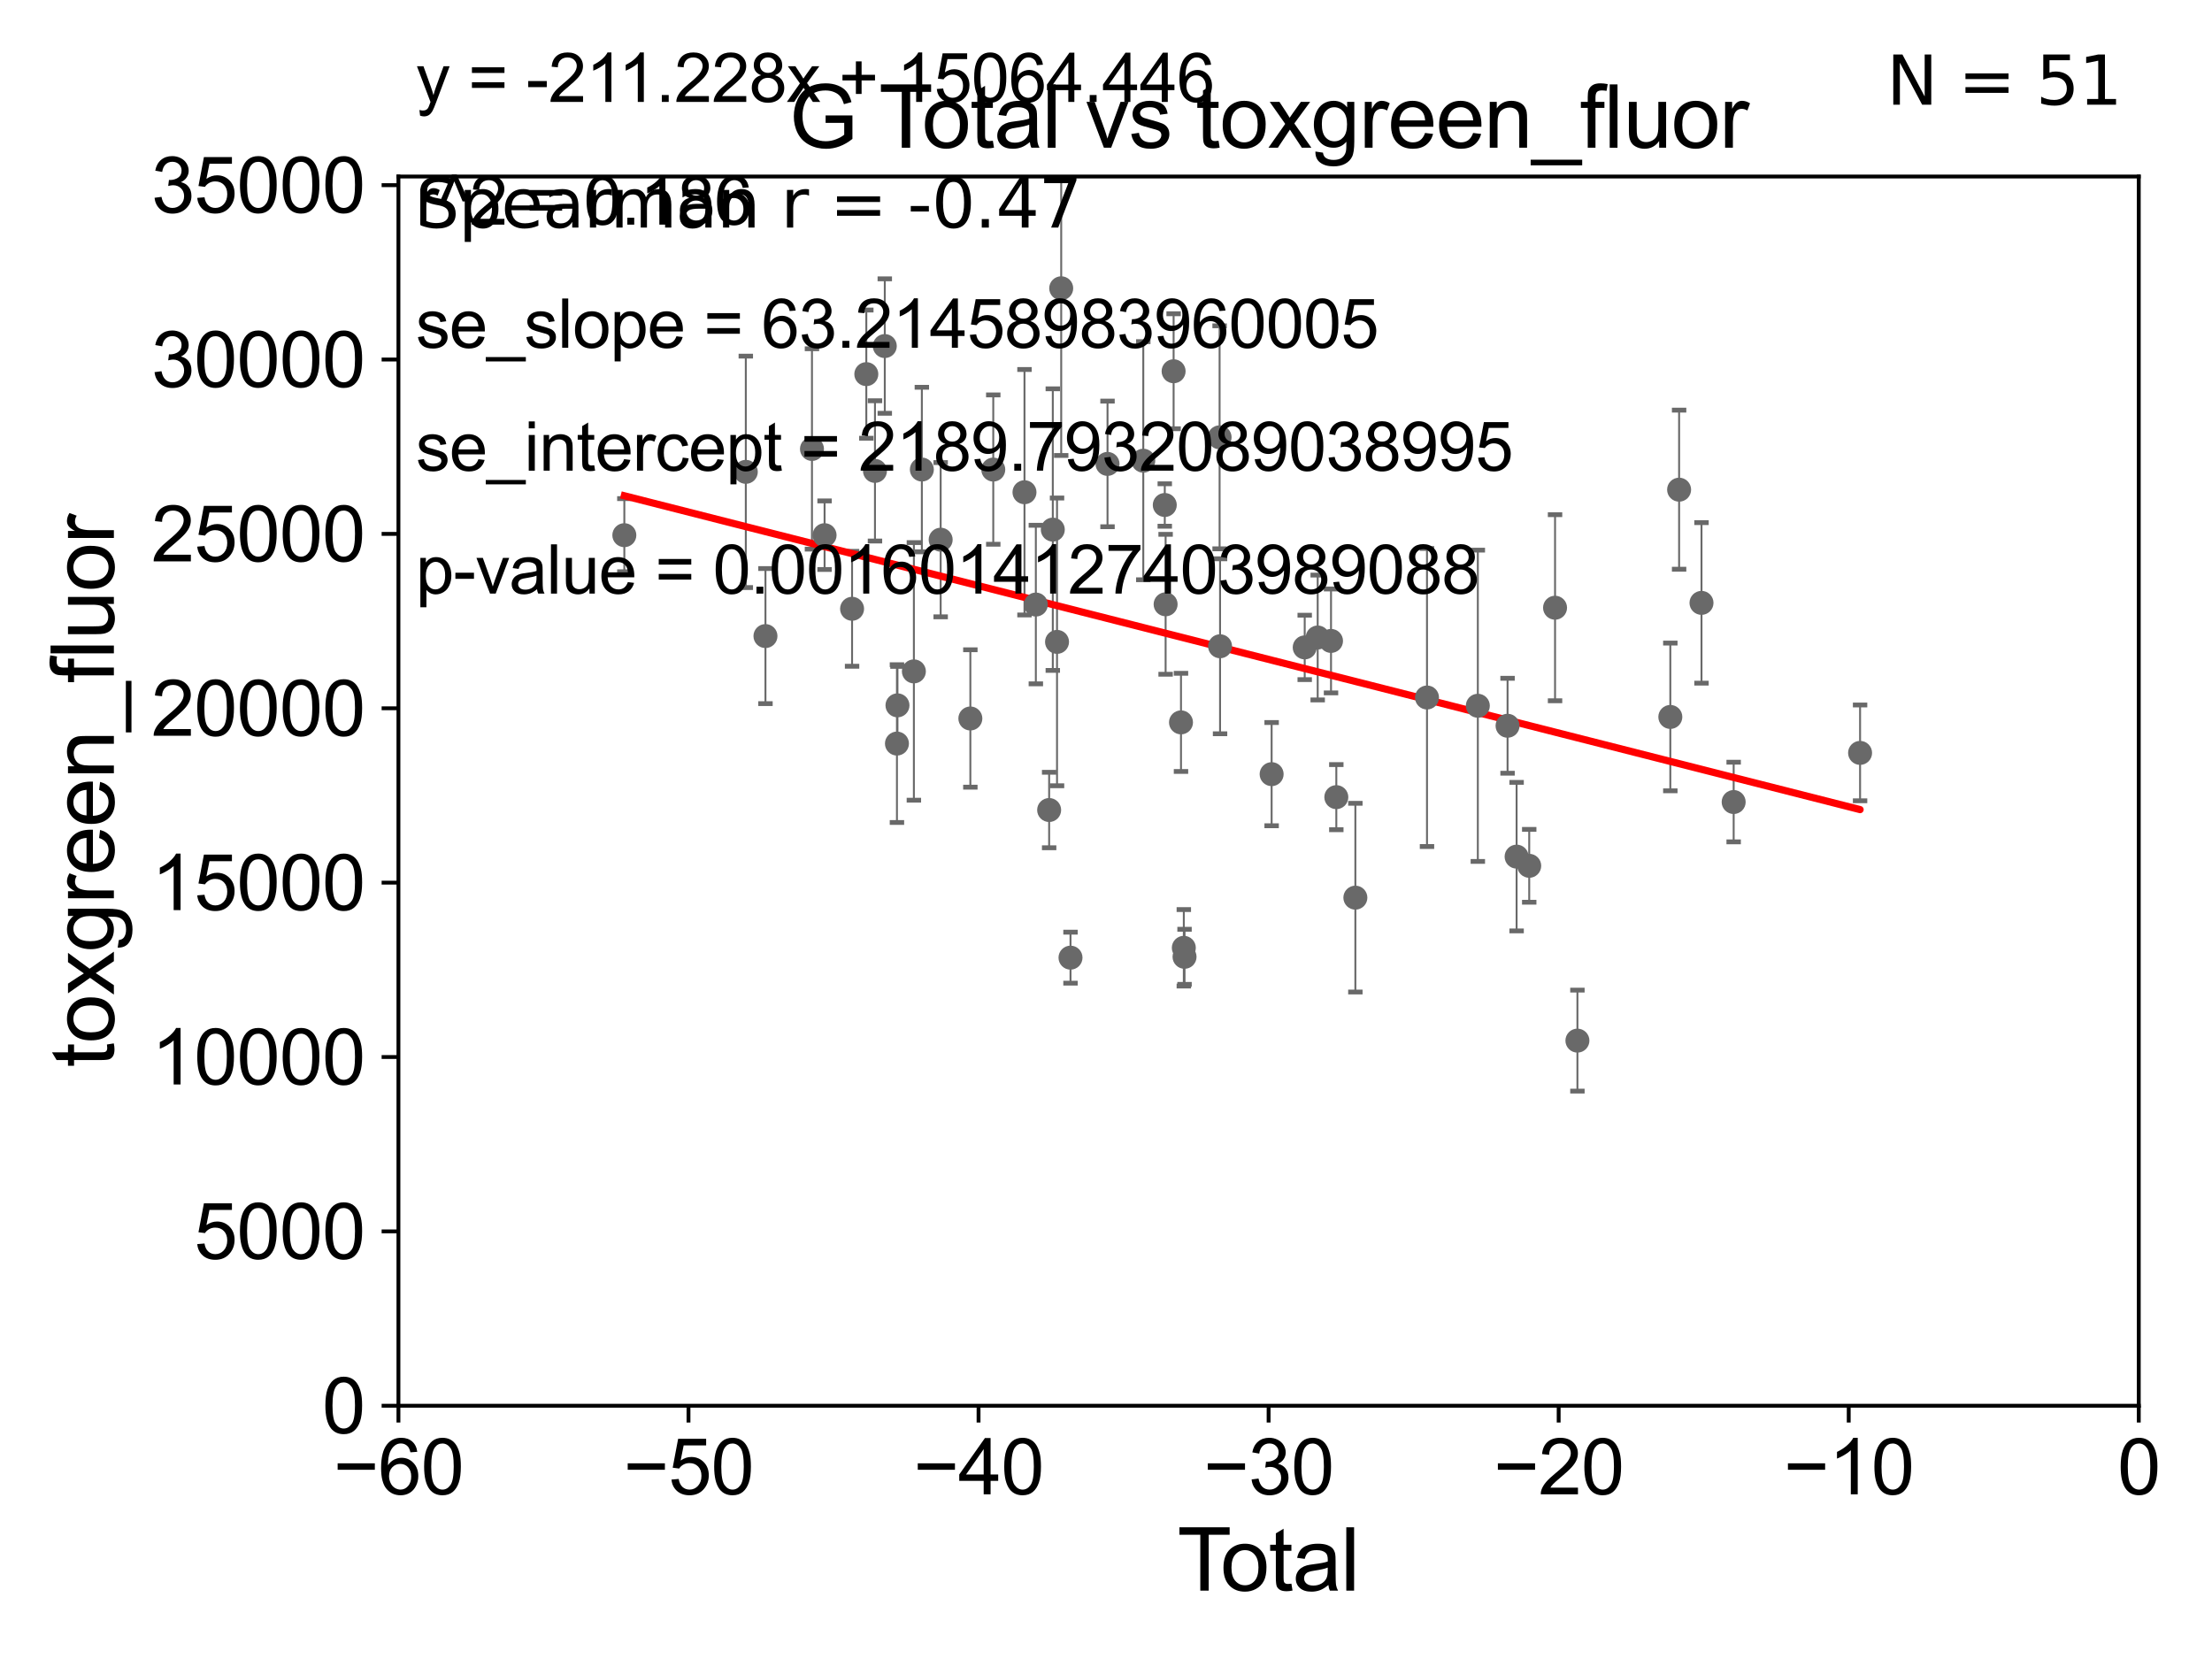 <?xml version="1.0" encoding="utf-8" standalone="no"?>
<!DOCTYPE svg PUBLIC "-//W3C//DTD SVG 1.1//EN"
  "http://www.w3.org/Graphics/SVG/1.1/DTD/svg11.dtd">
<svg xmlns:xlink="http://www.w3.org/1999/xlink" width="460.8pt" height="345.6pt" viewBox="0 0 460.8 345.6" xmlns="http://www.w3.org/2000/svg" version="1.1">
 <defs>
  <style type="text/css">*{stroke-linejoin: round; stroke-linecap: butt}</style>
 </defs>
 <g id="figure_1">
  <g id="patch_1">
   <path d="M 0 345.6 
L 460.8 345.6 
L 460.8 0 
L 0 0 
z
" style="fill: #ffffff"/>
  </g>
  <g id="axes_1">
   <g id="patch_2">
    <path d="M 83 292.84 
L 445.545 292.84 
L 445.545 36.775 
L 83 36.775 
z
" style="fill: #ffffff"/>
   </g>
   <g id="PathCollection_1">
    <defs>
     <path id="m2a026f482a" d="M 0 1.118 
C 0.297 1.118 0.581 1 0.791 0.791 
C 1 0.581 1.118 0.297 1.118 0 
C 1.118 -0.297 1 -0.581 0.791 -0.791 
C 0.581 -1 0.297 -1.118 0 -1.118 
C -0.297 -1.118 -0.581 -1 -0.791 -0.791 
C -1 -0.581 -1.118 -0.297 -1.118 0 
C -1.118 0.297 -1 0.581 -0.791 0.791 
C -0.581 1 -0.297 1.118 0 1.118 
z
" style="stroke: #696969"/>
    </defs>
    <g clip-path="url(#p4906c00d2c)">
     <use xlink:href="#m2a026f482a" x="130.061" y="111.488" style="fill: #696969; stroke: #696969"/>
     <use xlink:href="#m2a026f482a" x="244.485" y="77.339" style="fill: #696969; stroke: #696969"/>
     <use xlink:href="#m2a026f482a" x="246.023" y="150.485" style="fill: #696969; stroke: #696969"/>
     <use xlink:href="#m2a026f482a" x="361.154" y="167.075" style="fill: #696969; stroke: #696969"/>
     <use xlink:href="#m2a026f482a" x="246.762" y="199.322" style="fill: #696969; stroke: #696969"/>
     <use xlink:href="#m2a026f482a" x="254.064" y="91.102" style="fill: #696969; stroke: #696969"/>
     <use xlink:href="#m2a026f482a" x="254.161" y="134.63" style="fill: #696969; stroke: #696969"/>
     <use xlink:href="#m2a026f482a" x="264.904" y="161.27" style="fill: #696969; stroke: #696969"/>
     <use xlink:href="#m2a026f482a" x="271.795" y="134.865" style="fill: #696969; stroke: #696969"/>
     <use xlink:href="#m2a026f482a" x="274.499" y="132.803" style="fill: #696969; stroke: #696969"/>
     <use xlink:href="#m2a026f482a" x="277.275" y="133.517" style="fill: #696969; stroke: #696969"/>
     <use xlink:href="#m2a026f482a" x="242.819" y="125.886" style="fill: #696969; stroke: #696969"/>
     <use xlink:href="#m2a026f482a" x="278.379" y="166.06" style="fill: #696969; stroke: #696969"/>
     <use xlink:href="#m2a026f482a" x="297.27" y="145.302" style="fill: #696969; stroke: #696969"/>
     <use xlink:href="#m2a026f482a" x="307.859" y="147.023" style="fill: #696969; stroke: #696969"/>
     <use xlink:href="#m2a026f482a" x="314.053" y="151.189" style="fill: #696969; stroke: #696969"/>
     <use xlink:href="#m2a026f482a" x="315.937" y="178.452" style="fill: #696969; stroke: #696969"/>
     <use xlink:href="#m2a026f482a" x="318.564" y="180.365" style="fill: #696969; stroke: #696969"/>
     <use xlink:href="#m2a026f482a" x="323.945" y="126.6" style="fill: #696969; stroke: #696969"/>
     <use xlink:href="#m2a026f482a" x="328.606" y="216.78" style="fill: #696969; stroke: #696969"/>
     <use xlink:href="#m2a026f482a" x="347.959" y="149.352" style="fill: #696969; stroke: #696969"/>
     <use xlink:href="#m2a026f482a" x="349.789" y="102.009" style="fill: #696969; stroke: #696969"/>
     <use xlink:href="#m2a026f482a" x="354.453" y="125.59" style="fill: #696969; stroke: #696969"/>
     <use xlink:href="#m2a026f482a" x="282.348" y="186.998" style="fill: #696969; stroke: #696969"/>
     <use xlink:href="#m2a026f482a" x="242.644" y="105.2" style="fill: #696969; stroke: #696969"/>
     <use xlink:href="#m2a026f482a" x="246.611" y="197.448" style="fill: #696969; stroke: #696969"/>
     <use xlink:href="#m2a026f482a" x="230.717" y="96.642" style="fill: #696969; stroke: #696969"/>
     <use xlink:href="#m2a026f482a" x="155.365" y="98.294" style="fill: #696969; stroke: #696969"/>
     <use xlink:href="#m2a026f482a" x="159.46" y="132.506" style="fill: #696969; stroke: #696969"/>
     <use xlink:href="#m2a026f482a" x="169.148" y="93.526" style="fill: #696969; stroke: #696969"/>
     <use xlink:href="#m2a026f482a" x="171.774" y="111.489" style="fill: #696969; stroke: #696969"/>
     <use xlink:href="#m2a026f482a" x="177.503" y="126.822" style="fill: #696969; stroke: #696969"/>
     <use xlink:href="#m2a026f482a" x="180.469" y="77.939" style="fill: #696969; stroke: #696969"/>
     <use xlink:href="#m2a026f482a" x="182.273" y="98.095" style="fill: #696969; stroke: #696969"/>
     <use xlink:href="#m2a026f482a" x="184.317" y="72.091" style="fill: #696969; stroke: #696969"/>
     <use xlink:href="#m2a026f482a" x="186.85" y="154.9" style="fill: #696969; stroke: #696969"/>
     <use xlink:href="#m2a026f482a" x="186.961" y="146.936" style="fill: #696969; stroke: #696969"/>
     <use xlink:href="#m2a026f482a" x="238.167" y="95.974" style="fill: #696969; stroke: #696969"/>
     <use xlink:href="#m2a026f482a" x="190.378" y="139.863" style="fill: #696969; stroke: #696969"/>
     <use xlink:href="#m2a026f482a" x="192.039" y="97.813" style="fill: #696969; stroke: #696969"/>
     <use xlink:href="#m2a026f482a" x="387.489" y="156.841" style="fill: #696969; stroke: #696969"/>
     <use xlink:href="#m2a026f482a" x="202.143" y="149.673" style="fill: #696969; stroke: #696969"/>
     <use xlink:href="#m2a026f482a" x="223.006" y="199.497" style="fill: #696969; stroke: #696969"/>
     <use xlink:href="#m2a026f482a" x="221.069" y="60.054" style="fill: #696969; stroke: #696969"/>
     <use xlink:href="#m2a026f482a" x="220.199" y="133.718" style="fill: #696969; stroke: #696969"/>
     <use xlink:href="#m2a026f482a" x="219.318" y="110.328" style="fill: #696969; stroke: #696969"/>
     <use xlink:href="#m2a026f482a" x="218.556" y="168.741" style="fill: #696969; stroke: #696969"/>
     <use xlink:href="#m2a026f482a" x="195.958" y="112.428" style="fill: #696969; stroke: #696969"/>
     <use xlink:href="#m2a026f482a" x="215.786" y="125.939" style="fill: #696969; stroke: #696969"/>
     <use xlink:href="#m2a026f482a" x="213.419" y="102.541" style="fill: #696969; stroke: #696969"/>
     <use xlink:href="#m2a026f482a" x="206.916" y="97.821" style="fill: #696969; stroke: #696969"/>
    </g>
   </g>
   <g id="matplotlib.axis_1">
    <g id="xtick_1">
     <g id="line2d_1">
      <defs>
       <path id="m1ce84ac8e6" d="M 0 0 
L 0 3.5 
" style="stroke: #000000; stroke-width: 0.8"/>
      </defs>
      <g>
       <use xlink:href="#m1ce84ac8e6" x="83" y="292.84" style="stroke: #000000; stroke-width: 0.8"/>
      </g>
     </g>
     <g id="text_1">
      <!-- −60 -->
      <g transform="translate(69.43 311.293)scale(0.16 -0.16)">
       <defs>
        <path id="ArialMT-2212" d="M 3381 1997 
L 356 1997 
L 356 2522 
L 3381 2522 
L 3381 1997 
z
" transform="scale(0.016)"/>
        <path id="ArialMT-36" d="M 3184 3459 
L 2625 3416 
Q 2550 3747 2413 3897 
Q 2184 4138 1850 4138 
Q 1581 4138 1378 3988 
Q 1113 3794 959 3422 
Q 806 3050 800 2363 
Q 1003 2672 1297 2822 
Q 1591 2972 1913 2972 
Q 2475 2972 2870 2558 
Q 3266 2144 3266 1488 
Q 3266 1056 3080 686 
Q 2894 316 2569 119 
Q 2244 -78 1831 -78 
Q 1128 -78 684 439 
Q 241 956 241 2144 
Q 241 3472 731 4075 
Q 1159 4600 1884 4600 
Q 2425 4600 2770 4297 
Q 3116 3994 3184 3459 
z
M 888 1484 
Q 888 1194 1011 928 
Q 1134 663 1356 523 
Q 1578 384 1822 384 
Q 2178 384 2434 671 
Q 2691 959 2691 1453 
Q 2691 1928 2437 2201 
Q 2184 2475 1800 2475 
Q 1419 2475 1153 2201 
Q 888 1928 888 1484 
z
" transform="scale(0.016)"/>
        <path id="ArialMT-30" d="M 266 2259 
Q 266 3072 433 3567 
Q 600 4063 929 4331 
Q 1259 4600 1759 4600 
Q 2128 4600 2406 4451 
Q 2684 4303 2865 4023 
Q 3047 3744 3150 3342 
Q 3253 2941 3253 2259 
Q 3253 1453 3087 958 
Q 2922 463 2592 192 
Q 2263 -78 1759 -78 
Q 1097 -78 719 397 
Q 266 969 266 2259 
z
M 844 2259 
Q 844 1131 1108 757 
Q 1372 384 1759 384 
Q 2147 384 2411 759 
Q 2675 1134 2675 2259 
Q 2675 3391 2411 3762 
Q 2147 4134 1753 4134 
Q 1366 4134 1134 3806 
Q 844 3388 844 2259 
z
" transform="scale(0.016)"/>
       </defs>
       <use xlink:href="#ArialMT-2212"/>
       <use xlink:href="#ArialMT-36" x="58.398"/>
       <use xlink:href="#ArialMT-30" x="114.014"/>
      </g>
     </g>
    </g>
    <g id="xtick_2">
     <g id="line2d_2">
      <g>
       <use xlink:href="#m1ce84ac8e6" x="143.424" y="292.84" style="stroke: #000000; stroke-width: 0.8"/>
      </g>
     </g>
     <g id="text_2">
      <!-- −50 -->
      <g transform="translate(129.854 311.293)scale(0.16 -0.16)">
       <defs>
        <path id="ArialMT-35" d="M 266 1200 
L 856 1250 
Q 922 819 1161 601 
Q 1400 384 1738 384 
Q 2144 384 2425 690 
Q 2706 997 2706 1503 
Q 2706 1984 2436 2262 
Q 2166 2541 1728 2541 
Q 1456 2541 1237 2417 
Q 1019 2294 894 2097 
L 366 2166 
L 809 4519 
L 3088 4519 
L 3088 3981 
L 1259 3981 
L 1013 2750 
Q 1425 3038 1878 3038 
Q 2478 3038 2890 2622 
Q 3303 2206 3303 1553 
Q 3303 931 2941 478 
Q 2500 -78 1738 -78 
Q 1113 -78 717 272 
Q 322 622 266 1200 
z
" transform="scale(0.016)"/>
       </defs>
       <use xlink:href="#ArialMT-2212"/>
       <use xlink:href="#ArialMT-35" x="58.398"/>
       <use xlink:href="#ArialMT-30" x="114.014"/>
      </g>
     </g>
    </g>
    <g id="xtick_3">
     <g id="line2d_3">
      <g>
       <use xlink:href="#m1ce84ac8e6" x="203.848" y="292.84" style="stroke: #000000; stroke-width: 0.8"/>
      </g>
     </g>
     <g id="text_3">
      <!-- −40 -->
      <g transform="translate(190.278 311.293)scale(0.16 -0.16)">
       <defs>
        <path id="ArialMT-34" d="M 2069 0 
L 2069 1097 
L 81 1097 
L 81 1613 
L 2172 4581 
L 2631 4581 
L 2631 1613 
L 3250 1613 
L 3250 1097 
L 2631 1097 
L 2631 0 
L 2069 0 
z
M 2069 1613 
L 2069 3678 
L 634 1613 
L 2069 1613 
z
" transform="scale(0.016)"/>
       </defs>
       <use xlink:href="#ArialMT-2212"/>
       <use xlink:href="#ArialMT-34" x="58.398"/>
       <use xlink:href="#ArialMT-30" x="114.014"/>
      </g>
     </g>
    </g>
    <g id="xtick_4">
     <g id="line2d_4">
      <g>
       <use xlink:href="#m1ce84ac8e6" x="264.272" y="292.84" style="stroke: #000000; stroke-width: 0.8"/>
      </g>
     </g>
     <g id="text_4">
      <!-- −30 -->
      <g transform="translate(250.702 311.293)scale(0.16 -0.16)">
       <defs>
        <path id="ArialMT-33" d="M 269 1209 
L 831 1284 
Q 928 806 1161 595 
Q 1394 384 1728 384 
Q 2125 384 2398 659 
Q 2672 934 2672 1341 
Q 2672 1728 2419 1979 
Q 2166 2231 1775 2231 
Q 1616 2231 1378 2169 
L 1441 2663 
Q 1497 2656 1531 2656 
Q 1891 2656 2178 2843 
Q 2466 3031 2466 3422 
Q 2466 3731 2256 3934 
Q 2047 4138 1716 4138 
Q 1388 4138 1169 3931 
Q 950 3725 888 3313 
L 325 3413 
Q 428 3978 793 4289 
Q 1159 4600 1703 4600 
Q 2078 4600 2393 4439 
Q 2709 4278 2876 4000 
Q 3044 3722 3044 3409 
Q 3044 3113 2884 2869 
Q 2725 2625 2413 2481 
Q 2819 2388 3044 2092 
Q 3269 1797 3269 1353 
Q 3269 753 2831 336 
Q 2394 -81 1725 -81 
Q 1122 -81 723 278 
Q 325 638 269 1209 
z
" transform="scale(0.016)"/>
       </defs>
       <use xlink:href="#ArialMT-2212"/>
       <use xlink:href="#ArialMT-33" x="58.398"/>
       <use xlink:href="#ArialMT-30" x="114.014"/>
      </g>
     </g>
    </g>
    <g id="xtick_5">
     <g id="line2d_5">
      <g>
       <use xlink:href="#m1ce84ac8e6" x="324.697" y="292.84" style="stroke: #000000; stroke-width: 0.8"/>
      </g>
     </g>
     <g id="text_5">
      <!-- −20 -->
      <g transform="translate(311.127 311.293)scale(0.16 -0.16)">
       <defs>
        <path id="ArialMT-32" d="M 3222 541 
L 3222 0 
L 194 0 
Q 188 203 259 391 
Q 375 700 629 1000 
Q 884 1300 1366 1694 
Q 2113 2306 2375 2664 
Q 2638 3022 2638 3341 
Q 2638 3675 2398 3904 
Q 2159 4134 1775 4134 
Q 1369 4134 1125 3890 
Q 881 3647 878 3216 
L 300 3275 
Q 359 3922 746 4261 
Q 1134 4600 1788 4600 
Q 2447 4600 2831 4234 
Q 3216 3869 3216 3328 
Q 3216 3053 3103 2787 
Q 2991 2522 2730 2228 
Q 2469 1934 1863 1422 
Q 1356 997 1212 845 
Q 1069 694 975 541 
L 3222 541 
z
" transform="scale(0.016)"/>
       </defs>
       <use xlink:href="#ArialMT-2212"/>
       <use xlink:href="#ArialMT-32" x="58.398"/>
       <use xlink:href="#ArialMT-30" x="114.014"/>
      </g>
     </g>
    </g>
    <g id="xtick_6">
     <g id="line2d_6">
      <g>
       <use xlink:href="#m1ce84ac8e6" x="385.121" y="292.84" style="stroke: #000000; stroke-width: 0.8"/>
      </g>
     </g>
     <g id="text_6">
      <!-- −10 -->
      <g transform="translate(371.551 311.293)scale(0.16 -0.16)">
       <defs>
        <path id="ArialMT-31" d="M 2384 0 
L 1822 0 
L 1822 3584 
Q 1619 3391 1289 3197 
Q 959 3003 697 2906 
L 697 3450 
Q 1169 3672 1522 3987 
Q 1875 4303 2022 4600 
L 2384 4600 
L 2384 0 
z
" transform="scale(0.016)"/>
       </defs>
       <use xlink:href="#ArialMT-2212"/>
       <use xlink:href="#ArialMT-31" x="58.398"/>
       <use xlink:href="#ArialMT-30" x="114.014"/>
      </g>
     </g>
    </g>
    <g id="xtick_7">
     <g id="line2d_7">
      <g>
       <use xlink:href="#m1ce84ac8e6" x="445.545" y="292.84" style="stroke: #000000; stroke-width: 0.8"/>
      </g>
     </g>
     <g id="text_7">
      <!-- 0 -->
      <g transform="translate(441.096 311.293)scale(0.16 -0.16)">
       <use xlink:href="#ArialMT-30"/>
      </g>
     </g>
    </g>
    <g id="text_8">
     <!-- Total -->
     <g transform="translate(245.267 331.357)scale(0.18 -0.18)">
      <defs>
       <path id="ArialMT-54" d="M 1659 0 
L 1659 4041 
L 150 4041 
L 150 4581 
L 3781 4581 
L 3781 4041 
L 2266 4041 
L 2266 0 
L 1659 0 
z
" transform="scale(0.016)"/>
       <path id="ArialMT-6f" d="M 213 1659 
Q 213 2581 725 3025 
Q 1153 3394 1769 3394 
Q 2453 3394 2887 2945 
Q 3322 2497 3322 1706 
Q 3322 1066 3130 698 
Q 2938 331 2570 128 
Q 2203 -75 1769 -75 
Q 1072 -75 642 372 
Q 213 819 213 1659 
z
M 791 1659 
Q 791 1022 1069 705 
Q 1347 388 1769 388 
Q 2188 388 2466 706 
Q 2744 1025 2744 1678 
Q 2744 2294 2464 2611 
Q 2184 2928 1769 2928 
Q 1347 2928 1069 2612 
Q 791 2297 791 1659 
z
" transform="scale(0.016)"/>
       <path id="ArialMT-74" d="M 1650 503 
L 1731 6 
Q 1494 -44 1306 -44 
Q 1000 -44 831 53 
Q 663 150 594 308 
Q 525 466 525 972 
L 525 2881 
L 113 2881 
L 113 3319 
L 525 3319 
L 525 4141 
L 1084 4478 
L 1084 3319 
L 1650 3319 
L 1650 2881 
L 1084 2881 
L 1084 941 
Q 1084 700 1114 631 
Q 1144 563 1211 522 
Q 1278 481 1403 481 
Q 1497 481 1650 503 
z
" transform="scale(0.016)"/>
       <path id="ArialMT-61" d="M 2588 409 
Q 2275 144 1986 34 
Q 1697 -75 1366 -75 
Q 819 -75 525 192 
Q 231 459 231 875 
Q 231 1119 342 1320 
Q 453 1522 633 1644 
Q 813 1766 1038 1828 
Q 1203 1872 1538 1913 
Q 2219 1994 2541 2106 
Q 2544 2222 2544 2253 
Q 2544 2597 2384 2738 
Q 2169 2928 1744 2928 
Q 1347 2928 1158 2789 
Q 969 2650 878 2297 
L 328 2372 
Q 403 2725 575 2942 
Q 747 3159 1072 3276 
Q 1397 3394 1825 3394 
Q 2250 3394 2515 3294 
Q 2781 3194 2906 3042 
Q 3031 2891 3081 2659 
Q 3109 2516 3109 2141 
L 3109 1391 
Q 3109 606 3145 398 
Q 3181 191 3288 0 
L 2700 0 
Q 2613 175 2588 409 
z
M 2541 1666 
Q 2234 1541 1622 1453 
Q 1275 1403 1131 1340 
Q 988 1278 909 1158 
Q 831 1038 831 891 
Q 831 666 1001 516 
Q 1172 366 1500 366 
Q 1825 366 2078 508 
Q 2331 650 2450 897 
Q 2541 1088 2541 1459 
L 2541 1666 
z
" transform="scale(0.016)"/>
       <path id="ArialMT-6c" d="M 409 0 
L 409 4581 
L 972 4581 
L 972 0 
L 409 0 
z
" transform="scale(0.016)"/>
      </defs>
      <use xlink:href="#ArialMT-54"/>
      <use xlink:href="#ArialMT-6f" x="49.959"/>
      <use xlink:href="#ArialMT-74" x="105.574"/>
      <use xlink:href="#ArialMT-61" x="133.357"/>
      <use xlink:href="#ArialMT-6c" x="188.973"/>
     </g>
    </g>
   </g>
   <g id="matplotlib.axis_2">
    <g id="ytick_1">
     <g id="line2d_8">
      <defs>
       <path id="m6d7c75f9d3" d="M 0 0 
L -3.5 0 
" style="stroke: #000000; stroke-width: 0.8"/>
      </defs>
      <g>
       <use xlink:href="#m6d7c75f9d3" x="83" y="292.84" style="stroke: #000000; stroke-width: 0.8"/>
      </g>
     </g>
     <g id="text_9">
      <!-- 0 -->
      <g transform="translate(67.103 298.566)scale(0.16 -0.16)">
       <use xlink:href="#ArialMT-30"/>
      </g>
     </g>
    </g>
    <g id="ytick_2">
     <g id="line2d_9">
      <g>
       <use xlink:href="#m6d7c75f9d3" x="83" y="256.516" style="stroke: #000000; stroke-width: 0.8"/>
      </g>
     </g>
     <g id="text_10">
      <!-- 5000 -->
      <g transform="translate(40.41 262.242)scale(0.16 -0.16)">
       <use xlink:href="#ArialMT-35"/>
       <use xlink:href="#ArialMT-30" x="55.615"/>
       <use xlink:href="#ArialMT-30" x="111.23"/>
       <use xlink:href="#ArialMT-30" x="166.846"/>
      </g>
     </g>
    </g>
    <g id="ytick_3">
     <g id="line2d_10">
      <g>
       <use xlink:href="#m6d7c75f9d3" x="83" y="220.192" style="stroke: #000000; stroke-width: 0.8"/>
      </g>
     </g>
     <g id="text_11">
      <!-- 10000 -->
      <g transform="translate(31.512 225.918)scale(0.16 -0.16)">
       <use xlink:href="#ArialMT-31"/>
       <use xlink:href="#ArialMT-30" x="55.615"/>
       <use xlink:href="#ArialMT-30" x="111.23"/>
       <use xlink:href="#ArialMT-30" x="166.846"/>
       <use xlink:href="#ArialMT-30" x="222.461"/>
      </g>
     </g>
    </g>
    <g id="ytick_4">
     <g id="line2d_11">
      <g>
       <use xlink:href="#m6d7c75f9d3" x="83" y="183.867" style="stroke: #000000; stroke-width: 0.8"/>
      </g>
     </g>
     <g id="text_12">
      <!-- 15000 -->
      <g transform="translate(31.512 189.594)scale(0.16 -0.16)">
       <use xlink:href="#ArialMT-31"/>
       <use xlink:href="#ArialMT-35" x="55.615"/>
       <use xlink:href="#ArialMT-30" x="111.23"/>
       <use xlink:href="#ArialMT-30" x="166.846"/>
       <use xlink:href="#ArialMT-30" x="222.461"/>
      </g>
     </g>
    </g>
    <g id="ytick_5">
     <g id="line2d_12">
      <g>
       <use xlink:href="#m6d7c75f9d3" x="83" y="147.543" style="stroke: #000000; stroke-width: 0.8"/>
      </g>
     </g>
     <g id="text_13">
      <!-- 20000 -->
      <g transform="translate(31.512 153.27)scale(0.16 -0.16)">
       <use xlink:href="#ArialMT-32"/>
       <use xlink:href="#ArialMT-30" x="55.615"/>
       <use xlink:href="#ArialMT-30" x="111.23"/>
       <use xlink:href="#ArialMT-30" x="166.846"/>
       <use xlink:href="#ArialMT-30" x="222.461"/>
      </g>
     </g>
    </g>
    <g id="ytick_6">
     <g id="line2d_13">
      <g>
       <use xlink:href="#m6d7c75f9d3" x="83" y="111.219" style="stroke: #000000; stroke-width: 0.8"/>
      </g>
     </g>
     <g id="text_14">
      <!-- 25000 -->
      <g transform="translate(31.512 116.945)scale(0.16 -0.16)">
       <use xlink:href="#ArialMT-32"/>
       <use xlink:href="#ArialMT-35" x="55.615"/>
       <use xlink:href="#ArialMT-30" x="111.23"/>
       <use xlink:href="#ArialMT-30" x="166.846"/>
       <use xlink:href="#ArialMT-30" x="222.461"/>
      </g>
     </g>
    </g>
    <g id="ytick_7">
     <g id="line2d_14">
      <g>
       <use xlink:href="#m6d7c75f9d3" x="83" y="74.895" style="stroke: #000000; stroke-width: 0.8"/>
      </g>
     </g>
     <g id="text_15">
      <!-- 30000 -->
      <g transform="translate(31.512 80.621)scale(0.16 -0.16)">
       <use xlink:href="#ArialMT-33"/>
       <use xlink:href="#ArialMT-30" x="55.615"/>
       <use xlink:href="#ArialMT-30" x="111.23"/>
       <use xlink:href="#ArialMT-30" x="166.846"/>
       <use xlink:href="#ArialMT-30" x="222.461"/>
      </g>
     </g>
    </g>
    <g id="ytick_8">
     <g id="line2d_15">
      <g>
       <use xlink:href="#m6d7c75f9d3" x="83" y="38.571" style="stroke: #000000; stroke-width: 0.8"/>
      </g>
     </g>
     <g id="text_16">
      <!-- 35000 -->
      <g transform="translate(31.512 44.297)scale(0.16 -0.16)">
       <use xlink:href="#ArialMT-33"/>
       <use xlink:href="#ArialMT-35" x="55.615"/>
       <use xlink:href="#ArialMT-30" x="111.23"/>
       <use xlink:href="#ArialMT-30" x="166.846"/>
       <use xlink:href="#ArialMT-30" x="222.461"/>
      </g>
     </g>
    </g>
    <g id="text_17">
     <!-- toxgreen_fluor -->
     <g transform="translate(23.724 222.34)rotate(-90)scale(0.18 -0.18)">
      <defs>
       <path id="ArialMT-78" d="M 47 0 
L 1259 1725 
L 138 3319 
L 841 3319 
L 1350 2541 
Q 1494 2319 1581 2169 
Q 1719 2375 1834 2534 
L 2394 3319 
L 3066 3319 
L 1919 1756 
L 3153 0 
L 2463 0 
L 1781 1031 
L 1600 1309 
L 728 0 
L 47 0 
z
" transform="scale(0.016)"/>
       <path id="ArialMT-67" d="M 319 -275 
L 866 -356 
Q 900 -609 1056 -725 
Q 1266 -881 1628 -881 
Q 2019 -881 2231 -725 
Q 2444 -569 2519 -288 
Q 2563 -116 2559 434 
Q 2191 0 1641 0 
Q 956 0 581 494 
Q 206 988 206 1678 
Q 206 2153 378 2554 
Q 550 2956 876 3175 
Q 1203 3394 1644 3394 
Q 2231 3394 2613 2919 
L 2613 3319 
L 3131 3319 
L 3131 450 
Q 3131 -325 2973 -648 
Q 2816 -972 2473 -1159 
Q 2131 -1347 1631 -1347 
Q 1038 -1347 672 -1080 
Q 306 -813 319 -275 
z
M 784 1719 
Q 784 1066 1043 766 
Q 1303 466 1694 466 
Q 2081 466 2343 764 
Q 2606 1063 2606 1700 
Q 2606 2309 2336 2618 
Q 2066 2928 1684 2928 
Q 1309 2928 1046 2623 
Q 784 2319 784 1719 
z
" transform="scale(0.016)"/>
       <path id="ArialMT-72" d="M 416 0 
L 416 3319 
L 922 3319 
L 922 2816 
Q 1116 3169 1280 3281 
Q 1444 3394 1641 3394 
Q 1925 3394 2219 3213 
L 2025 2691 
Q 1819 2813 1613 2813 
Q 1428 2813 1281 2702 
Q 1134 2591 1072 2394 
Q 978 2094 978 1738 
L 978 0 
L 416 0 
z
" transform="scale(0.016)"/>
       <path id="ArialMT-65" d="M 2694 1069 
L 3275 997 
Q 3138 488 2766 206 
Q 2394 -75 1816 -75 
Q 1088 -75 661 373 
Q 234 822 234 1631 
Q 234 2469 665 2931 
Q 1097 3394 1784 3394 
Q 2450 3394 2872 2941 
Q 3294 2488 3294 1666 
Q 3294 1616 3291 1516 
L 816 1516 
Q 847 969 1125 678 
Q 1403 388 1819 388 
Q 2128 388 2347 550 
Q 2566 713 2694 1069 
z
M 847 1978 
L 2700 1978 
Q 2663 2397 2488 2606 
Q 2219 2931 1791 2931 
Q 1403 2931 1139 2672 
Q 875 2413 847 1978 
z
" transform="scale(0.016)"/>
       <path id="ArialMT-6e" d="M 422 0 
L 422 3319 
L 928 3319 
L 928 2847 
Q 1294 3394 1984 3394 
Q 2284 3394 2536 3286 
Q 2788 3178 2913 3003 
Q 3038 2828 3088 2588 
Q 3119 2431 3119 2041 
L 3119 0 
L 2556 0 
L 2556 2019 
Q 2556 2363 2490 2533 
Q 2425 2703 2258 2804 
Q 2091 2906 1866 2906 
Q 1506 2906 1245 2678 
Q 984 2450 984 1813 
L 984 0 
L 422 0 
z
" transform="scale(0.016)"/>
       <path id="ArialMT-5f" d="M -97 -1272 
L -97 -866 
L 3631 -866 
L 3631 -1272 
L -97 -1272 
z
" transform="scale(0.016)"/>
       <path id="ArialMT-66" d="M 556 0 
L 556 2881 
L 59 2881 
L 59 3319 
L 556 3319 
L 556 3672 
Q 556 4006 616 4169 
Q 697 4388 901 4523 
Q 1106 4659 1475 4659 
Q 1713 4659 2000 4603 
L 1916 4113 
Q 1741 4144 1584 4144 
Q 1328 4144 1222 4034 
Q 1116 3925 1116 3625 
L 1116 3319 
L 1763 3319 
L 1763 2881 
L 1116 2881 
L 1116 0 
L 556 0 
z
" transform="scale(0.016)"/>
       <path id="ArialMT-75" d="M 2597 0 
L 2597 488 
Q 2209 -75 1544 -75 
Q 1250 -75 995 37 
Q 741 150 617 320 
Q 494 491 444 738 
Q 409 903 409 1263 
L 409 3319 
L 972 3319 
L 972 1478 
Q 972 1038 1006 884 
Q 1059 663 1231 536 
Q 1403 409 1656 409 
Q 1909 409 2131 539 
Q 2353 669 2445 892 
Q 2538 1116 2538 1541 
L 2538 3319 
L 3100 3319 
L 3100 0 
L 2597 0 
z
" transform="scale(0.016)"/>
      </defs>
      <use xlink:href="#ArialMT-74"/>
      <use xlink:href="#ArialMT-6f" x="27.783"/>
      <use xlink:href="#ArialMT-78" x="83.398"/>
      <use xlink:href="#ArialMT-67" x="133.398"/>
      <use xlink:href="#ArialMT-72" x="189.014"/>
      <use xlink:href="#ArialMT-65" x="222.314"/>
      <use xlink:href="#ArialMT-65" x="277.93"/>
      <use xlink:href="#ArialMT-6e" x="333.545"/>
      <use xlink:href="#ArialMT-5f" x="389.16"/>
      <use xlink:href="#ArialMT-66" x="444.775"/>
      <use xlink:href="#ArialMT-6c" x="472.559"/>
      <use xlink:href="#ArialMT-75" x="494.775"/>
      <use xlink:href="#ArialMT-6f" x="550.391"/>
      <use xlink:href="#ArialMT-72" x="606.006"/>
     </g>
    </g>
   </g>
   <g id="LineCollection_1">
    <path d="M 130.061 119.104 
L 130.061 103.872 
" clip-path="url(#p4906c00d2c)" style="fill: none; stroke: #696969; stroke-width: 0.4"/>
    <path d="M 244.485 89.318 
L 244.485 65.36 
" clip-path="url(#p4906c00d2c)" style="fill: none; stroke: #696969; stroke-width: 0.4"/>
    <path d="M 246.023 160.712 
L 246.023 140.258 
" clip-path="url(#p4906c00d2c)" style="fill: none; stroke: #696969; stroke-width: 0.4"/>
    <path d="M 361.154 175.375 
L 361.154 158.776 
" clip-path="url(#p4906c00d2c)" style="fill: none; stroke: #696969; stroke-width: 0.4"/>
    <path d="M 246.762 205.059 
L 246.762 193.584 
" clip-path="url(#p4906c00d2c)" style="fill: none; stroke: #696969; stroke-width: 0.4"/>
    <path d="M 254.064 114.329 
L 254.064 67.876 
" clip-path="url(#p4906c00d2c)" style="fill: none; stroke: #696969; stroke-width: 0.4"/>
    <path d="M 254.161 152.856 
L 254.161 116.404 
" clip-path="url(#p4906c00d2c)" style="fill: none; stroke: #696969; stroke-width: 0.4"/>
    <path d="M 264.904 172.022 
L 264.904 150.517 
" clip-path="url(#p4906c00d2c)" style="fill: none; stroke: #696969; stroke-width: 0.4"/>
    <path d="M 271.795 141.573 
L 271.795 128.157 
" clip-path="url(#p4906c00d2c)" style="fill: none; stroke: #696969; stroke-width: 0.4"/>
    <path d="M 274.499 145.809 
L 274.499 119.798 
" clip-path="url(#p4906c00d2c)" style="fill: none; stroke: #696969; stroke-width: 0.4"/>
    <path d="M 277.275 144.34 
L 277.275 122.694 
" clip-path="url(#p4906c00d2c)" style="fill: none; stroke: #696969; stroke-width: 0.4"/>
    <path d="M 242.819 140.457 
L 242.819 111.314 
" clip-path="url(#p4906c00d2c)" style="fill: none; stroke: #696969; stroke-width: 0.4"/>
    <path d="M 278.379 172.842 
L 278.379 159.277 
" clip-path="url(#p4906c00d2c)" style="fill: none; stroke: #696969; stroke-width: 0.4"/>
    <path d="M 297.27 176.343 
L 297.27 114.261 
" clip-path="url(#p4906c00d2c)" style="fill: none; stroke: #696969; stroke-width: 0.4"/>
    <path d="M 307.859 179.444 
L 307.859 114.602 
" clip-path="url(#p4906c00d2c)" style="fill: none; stroke: #696969; stroke-width: 0.4"/>
    <path d="M 314.053 161.08 
L 314.053 141.298 
" clip-path="url(#p4906c00d2c)" style="fill: none; stroke: #696969; stroke-width: 0.4"/>
    <path d="M 315.937 193.92 
L 315.937 162.984 
" clip-path="url(#p4906c00d2c)" style="fill: none; stroke: #696969; stroke-width: 0.4"/>
    <path d="M 318.564 187.95 
L 318.564 172.779 
" clip-path="url(#p4906c00d2c)" style="fill: none; stroke: #696969; stroke-width: 0.4"/>
    <path d="M 323.945 145.98 
L 323.945 107.219 
" clip-path="url(#p4906c00d2c)" style="fill: none; stroke: #696969; stroke-width: 0.4"/>
    <path d="M 328.606 227.297 
L 328.606 206.263 
" clip-path="url(#p4906c00d2c)" style="fill: none; stroke: #696969; stroke-width: 0.4"/>
    <path d="M 347.959 164.74 
L 347.959 133.965 
" clip-path="url(#p4906c00d2c)" style="fill: none; stroke: #696969; stroke-width: 0.4"/>
    <path d="M 349.789 118.578 
L 349.789 85.439 
" clip-path="url(#p4906c00d2c)" style="fill: none; stroke: #696969; stroke-width: 0.4"/>
    <path d="M 354.453 142.311 
L 354.453 108.87 
" clip-path="url(#p4906c00d2c)" style="fill: none; stroke: #696969; stroke-width: 0.4"/>
    <path d="M 282.348 206.656 
L 282.348 167.341 
" clip-path="url(#p4906c00d2c)" style="fill: none; stroke: #696969; stroke-width: 0.4"/>
    <path d="M 242.644 109.621 
L 242.644 100.78 
" clip-path="url(#p4906c00d2c)" style="fill: none; stroke: #696969; stroke-width: 0.4"/>
    <path d="M 246.611 205.416 
L 246.611 189.481 
" clip-path="url(#p4906c00d2c)" style="fill: none; stroke: #696969; stroke-width: 0.4"/>
    <path d="M 230.717 109.725 
L 230.717 83.558 
" clip-path="url(#p4906c00d2c)" style="fill: none; stroke: #696969; stroke-width: 0.4"/>
    <path d="M 155.365 122.401 
L 155.365 74.187 
" clip-path="url(#p4906c00d2c)" style="fill: none; stroke: #696969; stroke-width: 0.4"/>
    <path d="M 159.46 146.575 
L 159.46 118.437 
" clip-path="url(#p4906c00d2c)" style="fill: none; stroke: #696969; stroke-width: 0.4"/>
    <path d="M 169.148 114.398 
L 169.148 72.653 
" clip-path="url(#p4906c00d2c)" style="fill: none; stroke: #696969; stroke-width: 0.4"/>
    <path d="M 171.774 118.631 
L 171.774 104.348 
" clip-path="url(#p4906c00d2c)" style="fill: none; stroke: #696969; stroke-width: 0.4"/>
    <path d="M 177.503 138.793 
L 177.503 114.851 
" clip-path="url(#p4906c00d2c)" style="fill: none; stroke: #696969; stroke-width: 0.4"/>
    <path d="M 180.469 91.293 
L 180.469 64.584 
" clip-path="url(#p4906c00d2c)" style="fill: none; stroke: #696969; stroke-width: 0.4"/>
    <path d="M 182.273 112.707 
L 182.273 83.483 
" clip-path="url(#p4906c00d2c)" style="fill: none; stroke: #696969; stroke-width: 0.4"/>
    <path d="M 184.317 86.098 
L 184.317 58.084 
" clip-path="url(#p4906c00d2c)" style="fill: none; stroke: #696969; stroke-width: 0.4"/>
    <path d="M 186.85 171.336 
L 186.85 138.463 
" clip-path="url(#p4906c00d2c)" style="fill: none; stroke: #696969; stroke-width: 0.4"/>
    <path d="M 186.961 155.054 
L 186.961 138.818 
" clip-path="url(#p4906c00d2c)" style="fill: none; stroke: #696969; stroke-width: 0.4"/>
    <path d="M 238.167 120.774 
L 238.167 71.173 
" clip-path="url(#p4906c00d2c)" style="fill: none; stroke: #696969; stroke-width: 0.4"/>
    <path d="M 190.378 166.691 
L 190.378 113.034 
" clip-path="url(#p4906c00d2c)" style="fill: none; stroke: #696969; stroke-width: 0.4"/>
    <path d="M 192.039 114.953 
L 192.039 80.673 
" clip-path="url(#p4906c00d2c)" style="fill: none; stroke: #696969; stroke-width: 0.4"/>
    <path d="M 387.489 166.82 
L 387.489 146.861 
" clip-path="url(#p4906c00d2c)" style="fill: none; stroke: #696969; stroke-width: 0.4"/>
    <path d="M 202.143 163.985 
L 202.143 135.36 
" clip-path="url(#p4906c00d2c)" style="fill: none; stroke: #696969; stroke-width: 0.4"/>
    <path d="M 223.006 204.806 
L 223.006 194.188 
" clip-path="url(#p4906c00d2c)" style="fill: none; stroke: #696969; stroke-width: 0.4"/>
    <path d="M 221.069 94.883 
L 221.069 25.225 
" clip-path="url(#p4906c00d2c)" style="fill: none; stroke: #696969; stroke-width: 0.4"/>
    <path d="M 220.199 163.689 
L 220.199 103.748 
" clip-path="url(#p4906c00d2c)" style="fill: none; stroke: #696969; stroke-width: 0.4"/>
    <path d="M 219.318 139.658 
L 219.318 80.997 
" clip-path="url(#p4906c00d2c)" style="fill: none; stroke: #696969; stroke-width: 0.4"/>
    <path d="M 218.556 176.604 
L 218.556 160.879 
" clip-path="url(#p4906c00d2c)" style="fill: none; stroke: #696969; stroke-width: 0.4"/>
    <path d="M 195.958 128.494 
L 195.958 96.362 
" clip-path="url(#p4906c00d2c)" style="fill: none; stroke: #696969; stroke-width: 0.4"/>
    <path d="M 215.786 142.455 
L 215.786 109.423 
" clip-path="url(#p4906c00d2c)" style="fill: none; stroke: #696969; stroke-width: 0.4"/>
    <path d="M 213.419 128.111 
L 213.419 76.97 
" clip-path="url(#p4906c00d2c)" style="fill: none; stroke: #696969; stroke-width: 0.4"/>
    <path d="M 206.916 113.372 
L 206.916 82.269 
" clip-path="url(#p4906c00d2c)" style="fill: none; stroke: #696969; stroke-width: 0.4"/>
   </g>
   <g id="line2d_16">
    <defs>
     <path id="m6f489f0b70" d="M 1.5 0 
L -1.5 -0 
" style="stroke: #696969"/>
    </defs>
    <g clip-path="url(#p4906c00d2c)">
     <use xlink:href="#m6f489f0b70" x="130.061" y="119.104" style="fill: #696969; stroke: #696969"/>
     <use xlink:href="#m6f489f0b70" x="244.485" y="89.318" style="fill: #696969; stroke: #696969"/>
     <use xlink:href="#m6f489f0b70" x="246.023" y="160.712" style="fill: #696969; stroke: #696969"/>
     <use xlink:href="#m6f489f0b70" x="361.154" y="175.375" style="fill: #696969; stroke: #696969"/>
     <use xlink:href="#m6f489f0b70" x="246.762" y="205.059" style="fill: #696969; stroke: #696969"/>
     <use xlink:href="#m6f489f0b70" x="254.064" y="114.329" style="fill: #696969; stroke: #696969"/>
     <use xlink:href="#m6f489f0b70" x="254.161" y="152.856" style="fill: #696969; stroke: #696969"/>
     <use xlink:href="#m6f489f0b70" x="264.904" y="172.022" style="fill: #696969; stroke: #696969"/>
     <use xlink:href="#m6f489f0b70" x="271.795" y="141.573" style="fill: #696969; stroke: #696969"/>
     <use xlink:href="#m6f489f0b70" x="274.499" y="145.809" style="fill: #696969; stroke: #696969"/>
     <use xlink:href="#m6f489f0b70" x="277.275" y="144.34" style="fill: #696969; stroke: #696969"/>
     <use xlink:href="#m6f489f0b70" x="242.819" y="140.457" style="fill: #696969; stroke: #696969"/>
     <use xlink:href="#m6f489f0b70" x="278.379" y="172.842" style="fill: #696969; stroke: #696969"/>
     <use xlink:href="#m6f489f0b70" x="297.27" y="176.343" style="fill: #696969; stroke: #696969"/>
     <use xlink:href="#m6f489f0b70" x="307.859" y="179.444" style="fill: #696969; stroke: #696969"/>
     <use xlink:href="#m6f489f0b70" x="314.053" y="161.08" style="fill: #696969; stroke: #696969"/>
     <use xlink:href="#m6f489f0b70" x="315.937" y="193.92" style="fill: #696969; stroke: #696969"/>
     <use xlink:href="#m6f489f0b70" x="318.564" y="187.95" style="fill: #696969; stroke: #696969"/>
     <use xlink:href="#m6f489f0b70" x="323.945" y="145.98" style="fill: #696969; stroke: #696969"/>
     <use xlink:href="#m6f489f0b70" x="328.606" y="227.297" style="fill: #696969; stroke: #696969"/>
     <use xlink:href="#m6f489f0b70" x="347.959" y="164.74" style="fill: #696969; stroke: #696969"/>
     <use xlink:href="#m6f489f0b70" x="349.789" y="118.578" style="fill: #696969; stroke: #696969"/>
     <use xlink:href="#m6f489f0b70" x="354.453" y="142.311" style="fill: #696969; stroke: #696969"/>
     <use xlink:href="#m6f489f0b70" x="282.348" y="206.656" style="fill: #696969; stroke: #696969"/>
     <use xlink:href="#m6f489f0b70" x="242.644" y="109.621" style="fill: #696969; stroke: #696969"/>
     <use xlink:href="#m6f489f0b70" x="246.611" y="205.416" style="fill: #696969; stroke: #696969"/>
     <use xlink:href="#m6f489f0b70" x="230.717" y="109.725" style="fill: #696969; stroke: #696969"/>
     <use xlink:href="#m6f489f0b70" x="155.365" y="122.401" style="fill: #696969; stroke: #696969"/>
     <use xlink:href="#m6f489f0b70" x="159.46" y="146.575" style="fill: #696969; stroke: #696969"/>
     <use xlink:href="#m6f489f0b70" x="169.148" y="114.398" style="fill: #696969; stroke: #696969"/>
     <use xlink:href="#m6f489f0b70" x="171.774" y="118.631" style="fill: #696969; stroke: #696969"/>
     <use xlink:href="#m6f489f0b70" x="177.503" y="138.793" style="fill: #696969; stroke: #696969"/>
     <use xlink:href="#m6f489f0b70" x="180.469" y="91.293" style="fill: #696969; stroke: #696969"/>
     <use xlink:href="#m6f489f0b70" x="182.273" y="112.707" style="fill: #696969; stroke: #696969"/>
     <use xlink:href="#m6f489f0b70" x="184.317" y="86.098" style="fill: #696969; stroke: #696969"/>
     <use xlink:href="#m6f489f0b70" x="186.85" y="171.336" style="fill: #696969; stroke: #696969"/>
     <use xlink:href="#m6f489f0b70" x="186.961" y="155.054" style="fill: #696969; stroke: #696969"/>
     <use xlink:href="#m6f489f0b70" x="238.167" y="120.774" style="fill: #696969; stroke: #696969"/>
     <use xlink:href="#m6f489f0b70" x="190.378" y="166.691" style="fill: #696969; stroke: #696969"/>
     <use xlink:href="#m6f489f0b70" x="192.039" y="114.953" style="fill: #696969; stroke: #696969"/>
     <use xlink:href="#m6f489f0b70" x="387.489" y="166.82" style="fill: #696969; stroke: #696969"/>
     <use xlink:href="#m6f489f0b70" x="202.143" y="163.985" style="fill: #696969; stroke: #696969"/>
     <use xlink:href="#m6f489f0b70" x="223.006" y="204.806" style="fill: #696969; stroke: #696969"/>
     <use xlink:href="#m6f489f0b70" x="221.069" y="94.883" style="fill: #696969; stroke: #696969"/>
     <use xlink:href="#m6f489f0b70" x="220.199" y="163.689" style="fill: #696969; stroke: #696969"/>
     <use xlink:href="#m6f489f0b70" x="219.318" y="139.658" style="fill: #696969; stroke: #696969"/>
     <use xlink:href="#m6f489f0b70" x="218.556" y="176.604" style="fill: #696969; stroke: #696969"/>
     <use xlink:href="#m6f489f0b70" x="195.958" y="128.494" style="fill: #696969; stroke: #696969"/>
     <use xlink:href="#m6f489f0b70" x="215.786" y="142.455" style="fill: #696969; stroke: #696969"/>
     <use xlink:href="#m6f489f0b70" x="213.419" y="128.111" style="fill: #696969; stroke: #696969"/>
     <use xlink:href="#m6f489f0b70" x="206.916" y="113.372" style="fill: #696969; stroke: #696969"/>
    </g>
   </g>
   <g id="line2d_17">
    <g clip-path="url(#p4906c00d2c)">
     <use xlink:href="#m6f489f0b70" x="130.061" y="103.872" style="fill: #696969; stroke: #696969"/>
     <use xlink:href="#m6f489f0b70" x="244.485" y="65.36" style="fill: #696969; stroke: #696969"/>
     <use xlink:href="#m6f489f0b70" x="246.023" y="140.258" style="fill: #696969; stroke: #696969"/>
     <use xlink:href="#m6f489f0b70" x="361.154" y="158.776" style="fill: #696969; stroke: #696969"/>
     <use xlink:href="#m6f489f0b70" x="246.762" y="193.584" style="fill: #696969; stroke: #696969"/>
     <use xlink:href="#m6f489f0b70" x="254.064" y="67.876" style="fill: #696969; stroke: #696969"/>
     <use xlink:href="#m6f489f0b70" x="254.161" y="116.404" style="fill: #696969; stroke: #696969"/>
     <use xlink:href="#m6f489f0b70" x="264.904" y="150.517" style="fill: #696969; stroke: #696969"/>
     <use xlink:href="#m6f489f0b70" x="271.795" y="128.157" style="fill: #696969; stroke: #696969"/>
     <use xlink:href="#m6f489f0b70" x="274.499" y="119.798" style="fill: #696969; stroke: #696969"/>
     <use xlink:href="#m6f489f0b70" x="277.275" y="122.694" style="fill: #696969; stroke: #696969"/>
     <use xlink:href="#m6f489f0b70" x="242.819" y="111.314" style="fill: #696969; stroke: #696969"/>
     <use xlink:href="#m6f489f0b70" x="278.379" y="159.277" style="fill: #696969; stroke: #696969"/>
     <use xlink:href="#m6f489f0b70" x="297.27" y="114.261" style="fill: #696969; stroke: #696969"/>
     <use xlink:href="#m6f489f0b70" x="307.859" y="114.602" style="fill: #696969; stroke: #696969"/>
     <use xlink:href="#m6f489f0b70" x="314.053" y="141.298" style="fill: #696969; stroke: #696969"/>
     <use xlink:href="#m6f489f0b70" x="315.937" y="162.984" style="fill: #696969; stroke: #696969"/>
     <use xlink:href="#m6f489f0b70" x="318.564" y="172.779" style="fill: #696969; stroke: #696969"/>
     <use xlink:href="#m6f489f0b70" x="323.945" y="107.219" style="fill: #696969; stroke: #696969"/>
     <use xlink:href="#m6f489f0b70" x="328.606" y="206.263" style="fill: #696969; stroke: #696969"/>
     <use xlink:href="#m6f489f0b70" x="347.959" y="133.965" style="fill: #696969; stroke: #696969"/>
     <use xlink:href="#m6f489f0b70" x="349.789" y="85.439" style="fill: #696969; stroke: #696969"/>
     <use xlink:href="#m6f489f0b70" x="354.453" y="108.87" style="fill: #696969; stroke: #696969"/>
     <use xlink:href="#m6f489f0b70" x="282.348" y="167.341" style="fill: #696969; stroke: #696969"/>
     <use xlink:href="#m6f489f0b70" x="242.644" y="100.78" style="fill: #696969; stroke: #696969"/>
     <use xlink:href="#m6f489f0b70" x="246.611" y="189.481" style="fill: #696969; stroke: #696969"/>
     <use xlink:href="#m6f489f0b70" x="230.717" y="83.558" style="fill: #696969; stroke: #696969"/>
     <use xlink:href="#m6f489f0b70" x="155.365" y="74.187" style="fill: #696969; stroke: #696969"/>
     <use xlink:href="#m6f489f0b70" x="159.46" y="118.437" style="fill: #696969; stroke: #696969"/>
     <use xlink:href="#m6f489f0b70" x="169.148" y="72.653" style="fill: #696969; stroke: #696969"/>
     <use xlink:href="#m6f489f0b70" x="171.774" y="104.348" style="fill: #696969; stroke: #696969"/>
     <use xlink:href="#m6f489f0b70" x="177.503" y="114.851" style="fill: #696969; stroke: #696969"/>
     <use xlink:href="#m6f489f0b70" x="180.469" y="64.584" style="fill: #696969; stroke: #696969"/>
     <use xlink:href="#m6f489f0b70" x="182.273" y="83.483" style="fill: #696969; stroke: #696969"/>
     <use xlink:href="#m6f489f0b70" x="184.317" y="58.084" style="fill: #696969; stroke: #696969"/>
     <use xlink:href="#m6f489f0b70" x="186.85" y="138.463" style="fill: #696969; stroke: #696969"/>
     <use xlink:href="#m6f489f0b70" x="186.961" y="138.818" style="fill: #696969; stroke: #696969"/>
     <use xlink:href="#m6f489f0b70" x="238.167" y="71.173" style="fill: #696969; stroke: #696969"/>
     <use xlink:href="#m6f489f0b70" x="190.378" y="113.034" style="fill: #696969; stroke: #696969"/>
     <use xlink:href="#m6f489f0b70" x="192.039" y="80.673" style="fill: #696969; stroke: #696969"/>
     <use xlink:href="#m6f489f0b70" x="387.489" y="146.861" style="fill: #696969; stroke: #696969"/>
     <use xlink:href="#m6f489f0b70" x="202.143" y="135.36" style="fill: #696969; stroke: #696969"/>
     <use xlink:href="#m6f489f0b70" x="223.006" y="194.188" style="fill: #696969; stroke: #696969"/>
     <use xlink:href="#m6f489f0b70" x="221.069" y="25.225" style="fill: #696969; stroke: #696969"/>
     <use xlink:href="#m6f489f0b70" x="220.199" y="103.748" style="fill: #696969; stroke: #696969"/>
     <use xlink:href="#m6f489f0b70" x="219.318" y="80.997" style="fill: #696969; stroke: #696969"/>
     <use xlink:href="#m6f489f0b70" x="218.556" y="160.879" style="fill: #696969; stroke: #696969"/>
     <use xlink:href="#m6f489f0b70" x="195.958" y="96.362" style="fill: #696969; stroke: #696969"/>
     <use xlink:href="#m6f489f0b70" x="215.786" y="109.423" style="fill: #696969; stroke: #696969"/>
     <use xlink:href="#m6f489f0b70" x="213.419" y="76.97" style="fill: #696969; stroke: #696969"/>
     <use xlink:href="#m6f489f0b70" x="206.916" y="82.269" style="fill: #696969; stroke: #696969"/>
    </g>
   </g>
   <g id="line2d_18">
    <path d="M 130.061 103.279 
L 244.485 132.338 
L 246.023 132.728 
L 361.154 161.967 
L 246.762 132.916 
L 254.064 134.771 
L 254.161 134.795 
L 264.904 137.523 
L 271.795 139.273 
L 274.499 139.96 
L 277.275 140.665 
L 242.819 131.915 
L 278.379 140.946 
L 297.27 145.743 
L 307.859 148.433 
L 314.053 150.005 
L 315.937 150.484 
L 318.564 151.151 
L 323.945 152.518 
L 328.606 153.701 
L 347.959 158.616 
L 349.789 159.081 
L 354.453 160.265 
L 282.348 141.954 
L 242.644 131.87 
L 246.611 132.878 
L 230.717 128.841 
L 155.365 109.705 
L 159.46 110.745 
L 169.148 113.205 
L 171.774 113.872 
L 177.503 115.327 
L 180.469 116.08 
L 182.273 116.539 
L 184.317 117.058 
L 186.85 117.701 
L 186.961 117.729 
L 238.167 130.733 
L 190.378 118.597 
L 192.039 119.019 
L 387.489 168.655 
L 202.143 121.585 
L 223.006 126.883 
L 221.069 126.391 
L 220.199 126.17 
L 219.318 125.946 
L 218.556 125.753 
L 195.958 120.014 
L 215.786 125.05 
L 213.419 124.448 
L 206.916 122.797 
" clip-path="url(#p4906c00d2c)" style="fill: none; stroke: #ff0000; stroke-width: 1.5; stroke-linecap: square"/>
   </g>
   <g id="line2d_19">
    <defs>
     <path id="m554257789f" d="M 0 2 
C 0.53 2 1.039 1.789 1.414 1.414 
C 1.789 1.039 2 0.53 2 0 
C 2 -0.53 1.789 -1.039 1.414 -1.414 
C 1.039 -1.789 0.53 -2 0 -2 
C -0.53 -2 -1.039 -1.789 -1.414 -1.414 
C -1.789 -1.039 -2 -0.53 -2 0 
C -2 0.53 -1.789 1.039 -1.414 1.414 
C -1.039 1.789 -0.53 2 0 2 
z
" style="stroke: #696969"/>
    </defs>
    <g clip-path="url(#p4906c00d2c)">
     <use xlink:href="#m554257789f" x="130.061" y="111.488" style="fill: #696969; stroke: #696969"/>
     <use xlink:href="#m554257789f" x="244.485" y="77.339" style="fill: #696969; stroke: #696969"/>
     <use xlink:href="#m554257789f" x="246.023" y="150.485" style="fill: #696969; stroke: #696969"/>
     <use xlink:href="#m554257789f" x="361.154" y="167.075" style="fill: #696969; stroke: #696969"/>
     <use xlink:href="#m554257789f" x="246.762" y="199.322" style="fill: #696969; stroke: #696969"/>
     <use xlink:href="#m554257789f" x="254.064" y="91.102" style="fill: #696969; stroke: #696969"/>
     <use xlink:href="#m554257789f" x="254.161" y="134.63" style="fill: #696969; stroke: #696969"/>
     <use xlink:href="#m554257789f" x="264.904" y="161.27" style="fill: #696969; stroke: #696969"/>
     <use xlink:href="#m554257789f" x="271.795" y="134.865" style="fill: #696969; stroke: #696969"/>
     <use xlink:href="#m554257789f" x="274.499" y="132.803" style="fill: #696969; stroke: #696969"/>
     <use xlink:href="#m554257789f" x="277.275" y="133.517" style="fill: #696969; stroke: #696969"/>
     <use xlink:href="#m554257789f" x="242.819" y="125.886" style="fill: #696969; stroke: #696969"/>
     <use xlink:href="#m554257789f" x="278.379" y="166.06" style="fill: #696969; stroke: #696969"/>
     <use xlink:href="#m554257789f" x="297.27" y="145.302" style="fill: #696969; stroke: #696969"/>
     <use xlink:href="#m554257789f" x="307.859" y="147.023" style="fill: #696969; stroke: #696969"/>
     <use xlink:href="#m554257789f" x="314.053" y="151.189" style="fill: #696969; stroke: #696969"/>
     <use xlink:href="#m554257789f" x="315.937" y="178.452" style="fill: #696969; stroke: #696969"/>
     <use xlink:href="#m554257789f" x="318.564" y="180.365" style="fill: #696969; stroke: #696969"/>
     <use xlink:href="#m554257789f" x="323.945" y="126.6" style="fill: #696969; stroke: #696969"/>
     <use xlink:href="#m554257789f" x="328.606" y="216.78" style="fill: #696969; stroke: #696969"/>
     <use xlink:href="#m554257789f" x="347.959" y="149.352" style="fill: #696969; stroke: #696969"/>
     <use xlink:href="#m554257789f" x="349.789" y="102.009" style="fill: #696969; stroke: #696969"/>
     <use xlink:href="#m554257789f" x="354.453" y="125.59" style="fill: #696969; stroke: #696969"/>
     <use xlink:href="#m554257789f" x="282.348" y="186.998" style="fill: #696969; stroke: #696969"/>
     <use xlink:href="#m554257789f" x="242.644" y="105.2" style="fill: #696969; stroke: #696969"/>
     <use xlink:href="#m554257789f" x="246.611" y="197.448" style="fill: #696969; stroke: #696969"/>
     <use xlink:href="#m554257789f" x="230.717" y="96.642" style="fill: #696969; stroke: #696969"/>
     <use xlink:href="#m554257789f" x="155.365" y="98.294" style="fill: #696969; stroke: #696969"/>
     <use xlink:href="#m554257789f" x="159.46" y="132.506" style="fill: #696969; stroke: #696969"/>
     <use xlink:href="#m554257789f" x="169.148" y="93.526" style="fill: #696969; stroke: #696969"/>
     <use xlink:href="#m554257789f" x="171.774" y="111.489" style="fill: #696969; stroke: #696969"/>
     <use xlink:href="#m554257789f" x="177.503" y="126.822" style="fill: #696969; stroke: #696969"/>
     <use xlink:href="#m554257789f" x="180.469" y="77.939" style="fill: #696969; stroke: #696969"/>
     <use xlink:href="#m554257789f" x="182.273" y="98.095" style="fill: #696969; stroke: #696969"/>
     <use xlink:href="#m554257789f" x="184.317" y="72.091" style="fill: #696969; stroke: #696969"/>
     <use xlink:href="#m554257789f" x="186.85" y="154.9" style="fill: #696969; stroke: #696969"/>
     <use xlink:href="#m554257789f" x="186.961" y="146.936" style="fill: #696969; stroke: #696969"/>
     <use xlink:href="#m554257789f" x="238.167" y="95.974" style="fill: #696969; stroke: #696969"/>
     <use xlink:href="#m554257789f" x="190.378" y="139.863" style="fill: #696969; stroke: #696969"/>
     <use xlink:href="#m554257789f" x="192.039" y="97.813" style="fill: #696969; stroke: #696969"/>
     <use xlink:href="#m554257789f" x="387.489" y="156.841" style="fill: #696969; stroke: #696969"/>
     <use xlink:href="#m554257789f" x="202.143" y="149.673" style="fill: #696969; stroke: #696969"/>
     <use xlink:href="#m554257789f" x="223.006" y="199.497" style="fill: #696969; stroke: #696969"/>
     <use xlink:href="#m554257789f" x="221.069" y="60.054" style="fill: #696969; stroke: #696969"/>
     <use xlink:href="#m554257789f" x="220.199" y="133.718" style="fill: #696969; stroke: #696969"/>
     <use xlink:href="#m554257789f" x="219.318" y="110.328" style="fill: #696969; stroke: #696969"/>
     <use xlink:href="#m554257789f" x="218.556" y="168.741" style="fill: #696969; stroke: #696969"/>
     <use xlink:href="#m554257789f" x="195.958" y="112.428" style="fill: #696969; stroke: #696969"/>
     <use xlink:href="#m554257789f" x="215.786" y="125.939" style="fill: #696969; stroke: #696969"/>
     <use xlink:href="#m554257789f" x="213.419" y="102.541" style="fill: #696969; stroke: #696969"/>
     <use xlink:href="#m554257789f" x="206.916" y="97.821" style="fill: #696969; stroke: #696969"/>
    </g>
   </g>
   <g id="patch_3">
    <path d="M 83 292.84 
L 83 36.775 
" style="fill: none; stroke: #000000; stroke-width: 0.8; stroke-linejoin: miter; stroke-linecap: square"/>
   </g>
   <g id="patch_4">
    <path d="M 445.545 292.84 
L 445.545 36.775 
" style="fill: none; stroke: #000000; stroke-width: 0.8; stroke-linejoin: miter; stroke-linecap: square"/>
   </g>
   <g id="patch_5">
    <path d="M 83 292.84 
L 445.545 292.84 
" style="fill: none; stroke: #000000; stroke-width: 0.8; stroke-linejoin: miter; stroke-linecap: square"/>
   </g>
   <g id="patch_6">
    <path d="M 83 36.775 
L 445.545 36.775 
" style="fill: none; stroke: #000000; stroke-width: 0.8; stroke-linejoin: miter; stroke-linecap: square"/>
   </g>
   <g id="text_18">
    <!-- N = 51 -->
    <g transform="translate(393 21.806)scale(0.14 -0.14)">
     <defs>
      <path id="DejaVuSans-4e" d="M 628 4666 
L 1478 4666 
L 3547 763 
L 3547 4666 
L 4159 4666 
L 4159 0 
L 3309 0 
L 1241 3903 
L 1241 0 
L 628 0 
L 628 4666 
z
" transform="scale(0.016)"/>
      <path id="DejaVuSans-20" transform="scale(0.016)"/>
      <path id="DejaVuSans-3d" d="M 678 2906 
L 4684 2906 
L 4684 2381 
L 678 2381 
L 678 2906 
z
M 678 1631 
L 4684 1631 
L 4684 1100 
L 678 1100 
L 678 1631 
z
" transform="scale(0.016)"/>
      <path id="DejaVuSans-35" d="M 691 4666 
L 3169 4666 
L 3169 4134 
L 1269 4134 
L 1269 2991 
Q 1406 3038 1543 3061 
Q 1681 3084 1819 3084 
Q 2600 3084 3056 2656 
Q 3513 2228 3513 1497 
Q 3513 744 3044 326 
Q 2575 -91 1722 -91 
Q 1428 -91 1123 -41 
Q 819 9 494 109 
L 494 744 
Q 775 591 1075 516 
Q 1375 441 1709 441 
Q 2250 441 2565 725 
Q 2881 1009 2881 1497 
Q 2881 1984 2565 2268 
Q 2250 2553 1709 2553 
Q 1456 2553 1204 2497 
Q 953 2441 691 2322 
L 691 4666 
z
" transform="scale(0.016)"/>
      <path id="DejaVuSans-31" d="M 794 531 
L 1825 531 
L 1825 4091 
L 703 3866 
L 703 4441 
L 1819 4666 
L 2450 4666 
L 2450 531 
L 3481 531 
L 3481 0 
L 794 0 
L 794 531 
z
" transform="scale(0.016)"/>
     </defs>
     <use xlink:href="#DejaVuSans-4e"/>
     <use xlink:href="#DejaVuSans-20" x="74.805"/>
     <use xlink:href="#DejaVuSans-3d" x="106.592"/>
     <use xlink:href="#DejaVuSans-20" x="190.381"/>
     <use xlink:href="#DejaVuSans-35" x="222.168"/>
     <use xlink:href="#DejaVuSans-31" x="285.791"/>
    </g>
   </g>
   <g id="text_19">
    <!-- Spearman r = -0.47 -->
    <g transform="translate(86.625 47.413)scale(0.14 -0.14)">
     <defs>
      <path id="DejaVuSans-53" d="M 3425 4513 
L 3425 3897 
Q 3066 4069 2747 4153 
Q 2428 4238 2131 4238 
Q 1616 4238 1336 4038 
Q 1056 3838 1056 3469 
Q 1056 3159 1242 3001 
Q 1428 2844 1947 2747 
L 2328 2669 
Q 3034 2534 3370 2195 
Q 3706 1856 3706 1288 
Q 3706 609 3251 259 
Q 2797 -91 1919 -91 
Q 1588 -91 1214 -16 
Q 841 59 441 206 
L 441 856 
Q 825 641 1194 531 
Q 1563 422 1919 422 
Q 2459 422 2753 634 
Q 3047 847 3047 1241 
Q 3047 1584 2836 1778 
Q 2625 1972 2144 2069 
L 1759 2144 
Q 1053 2284 737 2584 
Q 422 2884 422 3419 
Q 422 4038 858 4394 
Q 1294 4750 2059 4750 
Q 2388 4750 2728 4690 
Q 3069 4631 3425 4513 
z
" transform="scale(0.016)"/>
      <path id="DejaVuSans-70" d="M 1159 525 
L 1159 -1331 
L 581 -1331 
L 581 3500 
L 1159 3500 
L 1159 2969 
Q 1341 3281 1617 3432 
Q 1894 3584 2278 3584 
Q 2916 3584 3314 3078 
Q 3713 2572 3713 1747 
Q 3713 922 3314 415 
Q 2916 -91 2278 -91 
Q 1894 -91 1617 61 
Q 1341 213 1159 525 
z
M 3116 1747 
Q 3116 2381 2855 2742 
Q 2594 3103 2138 3103 
Q 1681 3103 1420 2742 
Q 1159 2381 1159 1747 
Q 1159 1113 1420 752 
Q 1681 391 2138 391 
Q 2594 391 2855 752 
Q 3116 1113 3116 1747 
z
" transform="scale(0.016)"/>
      <path id="DejaVuSans-65" d="M 3597 1894 
L 3597 1613 
L 953 1613 
Q 991 1019 1311 708 
Q 1631 397 2203 397 
Q 2534 397 2845 478 
Q 3156 559 3463 722 
L 3463 178 
Q 3153 47 2828 -22 
Q 2503 -91 2169 -91 
Q 1331 -91 842 396 
Q 353 884 353 1716 
Q 353 2575 817 3079 
Q 1281 3584 2069 3584 
Q 2775 3584 3186 3129 
Q 3597 2675 3597 1894 
z
M 3022 2063 
Q 3016 2534 2758 2815 
Q 2500 3097 2075 3097 
Q 1594 3097 1305 2825 
Q 1016 2553 972 2059 
L 3022 2063 
z
" transform="scale(0.016)"/>
      <path id="DejaVuSans-61" d="M 2194 1759 
Q 1497 1759 1228 1600 
Q 959 1441 959 1056 
Q 959 750 1161 570 
Q 1363 391 1709 391 
Q 2188 391 2477 730 
Q 2766 1069 2766 1631 
L 2766 1759 
L 2194 1759 
z
M 3341 1997 
L 3341 0 
L 2766 0 
L 2766 531 
Q 2569 213 2275 61 
Q 1981 -91 1556 -91 
Q 1019 -91 701 211 
Q 384 513 384 1019 
Q 384 1609 779 1909 
Q 1175 2209 1959 2209 
L 2766 2209 
L 2766 2266 
Q 2766 2663 2505 2880 
Q 2244 3097 1772 3097 
Q 1472 3097 1187 3025 
Q 903 2953 641 2809 
L 641 3341 
Q 956 3463 1253 3523 
Q 1550 3584 1831 3584 
Q 2591 3584 2966 3190 
Q 3341 2797 3341 1997 
z
" transform="scale(0.016)"/>
      <path id="DejaVuSans-72" d="M 2631 2963 
Q 2534 3019 2420 3045 
Q 2306 3072 2169 3072 
Q 1681 3072 1420 2755 
Q 1159 2438 1159 1844 
L 1159 0 
L 581 0 
L 581 3500 
L 1159 3500 
L 1159 2956 
Q 1341 3275 1631 3429 
Q 1922 3584 2338 3584 
Q 2397 3584 2469 3576 
Q 2541 3569 2628 3553 
L 2631 2963 
z
" transform="scale(0.016)"/>
      <path id="DejaVuSans-6d" d="M 3328 2828 
Q 3544 3216 3844 3400 
Q 4144 3584 4550 3584 
Q 5097 3584 5394 3201 
Q 5691 2819 5691 2113 
L 5691 0 
L 5113 0 
L 5113 2094 
Q 5113 2597 4934 2840 
Q 4756 3084 4391 3084 
Q 3944 3084 3684 2787 
Q 3425 2491 3425 1978 
L 3425 0 
L 2847 0 
L 2847 2094 
Q 2847 2600 2669 2842 
Q 2491 3084 2119 3084 
Q 1678 3084 1418 2786 
Q 1159 2488 1159 1978 
L 1159 0 
L 581 0 
L 581 3500 
L 1159 3500 
L 1159 2956 
Q 1356 3278 1631 3431 
Q 1906 3584 2284 3584 
Q 2666 3584 2933 3390 
Q 3200 3197 3328 2828 
z
" transform="scale(0.016)"/>
      <path id="DejaVuSans-6e" d="M 3513 2113 
L 3513 0 
L 2938 0 
L 2938 2094 
Q 2938 2591 2744 2837 
Q 2550 3084 2163 3084 
Q 1697 3084 1428 2787 
Q 1159 2491 1159 1978 
L 1159 0 
L 581 0 
L 581 3500 
L 1159 3500 
L 1159 2956 
Q 1366 3272 1645 3428 
Q 1925 3584 2291 3584 
Q 2894 3584 3203 3211 
Q 3513 2838 3513 2113 
z
" transform="scale(0.016)"/>
      <path id="DejaVuSans-2d" d="M 313 2009 
L 1997 2009 
L 1997 1497 
L 313 1497 
L 313 2009 
z
" transform="scale(0.016)"/>
      <path id="DejaVuSans-30" d="M 2034 4250 
Q 1547 4250 1301 3770 
Q 1056 3291 1056 2328 
Q 1056 1369 1301 889 
Q 1547 409 2034 409 
Q 2525 409 2770 889 
Q 3016 1369 3016 2328 
Q 3016 3291 2770 3770 
Q 2525 4250 2034 4250 
z
M 2034 4750 
Q 2819 4750 3233 4129 
Q 3647 3509 3647 2328 
Q 3647 1150 3233 529 
Q 2819 -91 2034 -91 
Q 1250 -91 836 529 
Q 422 1150 422 2328 
Q 422 3509 836 4129 
Q 1250 4750 2034 4750 
z
" transform="scale(0.016)"/>
      <path id="DejaVuSans-2e" d="M 684 794 
L 1344 794 
L 1344 0 
L 684 0 
L 684 794 
z
" transform="scale(0.016)"/>
      <path id="DejaVuSans-34" d="M 2419 4116 
L 825 1625 
L 2419 1625 
L 2419 4116 
z
M 2253 4666 
L 3047 4666 
L 3047 1625 
L 3713 1625 
L 3713 1100 
L 3047 1100 
L 3047 0 
L 2419 0 
L 2419 1100 
L 313 1100 
L 313 1709 
L 2253 4666 
z
" transform="scale(0.016)"/>
      <path id="DejaVuSans-37" d="M 525 4666 
L 3525 4666 
L 3525 4397 
L 1831 0 
L 1172 0 
L 2766 4134 
L 525 4134 
L 525 4666 
z
" transform="scale(0.016)"/>
     </defs>
     <use xlink:href="#DejaVuSans-53"/>
     <use xlink:href="#DejaVuSans-70" x="63.477"/>
     <use xlink:href="#DejaVuSans-65" x="126.953"/>
     <use xlink:href="#DejaVuSans-61" x="188.477"/>
     <use xlink:href="#DejaVuSans-72" x="249.756"/>
     <use xlink:href="#DejaVuSans-6d" x="289.119"/>
     <use xlink:href="#DejaVuSans-61" x="386.531"/>
     <use xlink:href="#DejaVuSans-6e" x="447.811"/>
     <use xlink:href="#DejaVuSans-20" x="511.189"/>
     <use xlink:href="#DejaVuSans-72" x="542.977"/>
     <use xlink:href="#DejaVuSans-20" x="584.09"/>
     <use xlink:href="#DejaVuSans-3d" x="615.877"/>
     <use xlink:href="#DejaVuSans-20" x="699.666"/>
     <use xlink:href="#DejaVuSans-2d" x="731.453"/>
     <use xlink:href="#DejaVuSans-30" x="767.537"/>
     <use xlink:href="#DejaVuSans-2e" x="831.16"/>
     <use xlink:href="#DejaVuSans-34" x="862.947"/>
     <use xlink:href="#DejaVuSans-37" x="926.57"/>
    </g>
   </g>
   <g id="text_20">
    <!-- r^2 = 0.186 -->
    <g transform="translate(86.625 46.796)scale(0.14 -0.14)">
     <defs>
      <path id="ArialMT-5e" d="M 747 2156 
L 169 2156 
L 1272 4659 
L 1725 4659 
L 2834 2156 
L 2269 2156 
L 1497 4022 
L 747 2156 
z
" transform="scale(0.016)"/>
      <path id="ArialMT-20" transform="scale(0.016)"/>
      <path id="ArialMT-3d" d="M 3381 2694 
L 356 2694 
L 356 3219 
L 3381 3219 
L 3381 2694 
z
M 3381 1303 
L 356 1303 
L 356 1828 
L 3381 1828 
L 3381 1303 
z
" transform="scale(0.016)"/>
      <path id="ArialMT-2e" d="M 581 0 
L 581 641 
L 1222 641 
L 1222 0 
L 581 0 
z
" transform="scale(0.016)"/>
      <path id="ArialMT-38" d="M 1131 2484 
Q 781 2613 612 2850 
Q 444 3088 444 3419 
Q 444 3919 803 4259 
Q 1163 4600 1759 4600 
Q 2359 4600 2725 4251 
Q 3091 3903 3091 3403 
Q 3091 3084 2923 2848 
Q 2756 2613 2416 2484 
Q 2838 2347 3058 2040 
Q 3278 1734 3278 1309 
Q 3278 722 2862 322 
Q 2447 -78 1769 -78 
Q 1091 -78 675 323 
Q 259 725 259 1325 
Q 259 1772 486 2073 
Q 713 2375 1131 2484 
z
M 1019 3438 
Q 1019 3113 1228 2906 
Q 1438 2700 1772 2700 
Q 2097 2700 2305 2904 
Q 2513 3109 2513 3406 
Q 2513 3716 2298 3927 
Q 2084 4138 1766 4138 
Q 1444 4138 1231 3931 
Q 1019 3725 1019 3438 
z
M 838 1322 
Q 838 1081 952 856 
Q 1066 631 1291 507 
Q 1516 384 1775 384 
Q 2178 384 2440 643 
Q 2703 903 2703 1303 
Q 2703 1709 2433 1975 
Q 2163 2241 1756 2241 
Q 1359 2241 1098 1978 
Q 838 1716 838 1322 
z
" transform="scale(0.016)"/>
     </defs>
     <use xlink:href="#ArialMT-72"/>
     <use xlink:href="#ArialMT-5e" x="33.301"/>
     <use xlink:href="#ArialMT-32" x="80.225"/>
     <use xlink:href="#ArialMT-20" x="135.84"/>
     <use xlink:href="#ArialMT-3d" x="163.623"/>
     <use xlink:href="#ArialMT-20" x="222.021"/>
     <use xlink:href="#ArialMT-30" x="249.805"/>
     <use xlink:href="#ArialMT-2e" x="305.42"/>
     <use xlink:href="#ArialMT-31" x="333.203"/>
     <use xlink:href="#ArialMT-38" x="388.818"/>
     <use xlink:href="#ArialMT-36" x="444.434"/>
    </g>
   </g>
   <g id="text_21">
    <!-- y = -211.228x + 15064.446 -->
    <g transform="translate(86.625 21.231)scale(0.14 -0.14)">
     <defs>
      <path id="ArialMT-79" d="M 397 -1278 
L 334 -750 
Q 519 -800 656 -800 
Q 844 -800 956 -737 
Q 1069 -675 1141 -563 
Q 1194 -478 1313 -144 
Q 1328 -97 1363 -6 
L 103 3319 
L 709 3319 
L 1400 1397 
Q 1534 1031 1641 628 
Q 1738 1016 1872 1384 
L 2581 3319 
L 3144 3319 
L 1881 -56 
Q 1678 -603 1566 -809 
Q 1416 -1088 1222 -1217 
Q 1028 -1347 759 -1347 
Q 597 -1347 397 -1278 
z
" transform="scale(0.016)"/>
      <path id="ArialMT-2d" d="M 203 1375 
L 203 1941 
L 1931 1941 
L 1931 1375 
L 203 1375 
z
" transform="scale(0.016)"/>
      <path id="ArialMT-2b" d="M 1603 741 
L 1603 1997 
L 356 1997 
L 356 2522 
L 1603 2522 
L 1603 3769 
L 2134 3769 
L 2134 2522 
L 3381 2522 
L 3381 1997 
L 2134 1997 
L 2134 741 
L 1603 741 
z
" transform="scale(0.016)"/>
     </defs>
     <use xlink:href="#ArialMT-79"/>
     <use xlink:href="#ArialMT-20" x="50"/>
     <use xlink:href="#ArialMT-3d" x="77.783"/>
     <use xlink:href="#ArialMT-20" x="136.182"/>
     <use xlink:href="#ArialMT-2d" x="163.965"/>
     <use xlink:href="#ArialMT-32" x="197.266"/>
     <use xlink:href="#ArialMT-31" x="252.881"/>
     <use xlink:href="#ArialMT-31" x="301.121"/>
     <use xlink:href="#ArialMT-2e" x="356.736"/>
     <use xlink:href="#ArialMT-32" x="384.52"/>
     <use xlink:href="#ArialMT-32" x="440.135"/>
     <use xlink:href="#ArialMT-38" x="495.75"/>
     <use xlink:href="#ArialMT-78" x="551.365"/>
     <use xlink:href="#ArialMT-20" x="601.365"/>
     <use xlink:href="#ArialMT-2b" x="629.148"/>
     <use xlink:href="#ArialMT-20" x="687.547"/>
     <use xlink:href="#ArialMT-31" x="715.33"/>
     <use xlink:href="#ArialMT-35" x="770.945"/>
     <use xlink:href="#ArialMT-30" x="826.561"/>
     <use xlink:href="#ArialMT-36" x="882.176"/>
     <use xlink:href="#ArialMT-34" x="937.791"/>
     <use xlink:href="#ArialMT-2e" x="993.406"/>
     <use xlink:href="#ArialMT-34" x="1021.189"/>
     <use xlink:href="#ArialMT-34" x="1076.805"/>
     <use xlink:href="#ArialMT-36" x="1132.42"/>
    </g>
   </g>
   <g id="text_22">
    <!-- se_slope = 63.21458983960005 -->
    <g transform="translate(86.625 72.444)scale(0.14 -0.14)">
     <defs>
      <path id="ArialMT-73" d="M 197 991 
L 753 1078 
Q 800 744 1014 566 
Q 1228 388 1613 388 
Q 2000 388 2187 545 
Q 2375 703 2375 916 
Q 2375 1106 2209 1216 
Q 2094 1291 1634 1406 
Q 1016 1563 777 1677 
Q 538 1791 414 1992 
Q 291 2194 291 2438 
Q 291 2659 392 2848 
Q 494 3038 669 3163 
Q 800 3259 1026 3326 
Q 1253 3394 1513 3394 
Q 1903 3394 2198 3281 
Q 2494 3169 2634 2976 
Q 2775 2784 2828 2463 
L 2278 2388 
Q 2241 2644 2061 2787 
Q 1881 2931 1553 2931 
Q 1166 2931 1000 2803 
Q 834 2675 834 2503 
Q 834 2394 903 2306 
Q 972 2216 1119 2156 
Q 1203 2125 1616 2013 
Q 2213 1853 2448 1751 
Q 2684 1650 2818 1456 
Q 2953 1263 2953 975 
Q 2953 694 2789 445 
Q 2625 197 2315 61 
Q 2006 -75 1616 -75 
Q 969 -75 630 194 
Q 291 463 197 991 
z
" transform="scale(0.016)"/>
      <path id="ArialMT-70" d="M 422 -1272 
L 422 3319 
L 934 3319 
L 934 2888 
Q 1116 3141 1344 3267 
Q 1572 3394 1897 3394 
Q 2322 3394 2647 3175 
Q 2972 2956 3137 2557 
Q 3303 2159 3303 1684 
Q 3303 1175 3120 767 
Q 2938 359 2589 142 
Q 2241 -75 1856 -75 
Q 1575 -75 1351 44 
Q 1128 163 984 344 
L 984 -1272 
L 422 -1272 
z
M 931 1641 
Q 931 1000 1190 694 
Q 1450 388 1819 388 
Q 2194 388 2461 705 
Q 2728 1022 2728 1688 
Q 2728 2322 2467 2637 
Q 2206 2953 1844 2953 
Q 1484 2953 1207 2617 
Q 931 2281 931 1641 
z
" transform="scale(0.016)"/>
      <path id="ArialMT-39" d="M 350 1059 
L 891 1109 
Q 959 728 1153 556 
Q 1347 384 1650 384 
Q 1909 384 2104 503 
Q 2300 622 2425 820 
Q 2550 1019 2634 1356 
Q 2719 1694 2719 2044 
Q 2719 2081 2716 2156 
Q 2547 1888 2255 1720 
Q 1963 1553 1622 1553 
Q 1053 1553 659 1965 
Q 266 2378 266 3053 
Q 266 3750 677 4175 
Q 1088 4600 1706 4600 
Q 2153 4600 2523 4359 
Q 2894 4119 3086 3673 
Q 3278 3228 3278 2384 
Q 3278 1506 3087 986 
Q 2897 466 2520 194 
Q 2144 -78 1638 -78 
Q 1100 -78 759 220 
Q 419 519 350 1059 
z
M 2653 3081 
Q 2653 3566 2395 3850 
Q 2138 4134 1775 4134 
Q 1400 4134 1122 3828 
Q 844 3522 844 3034 
Q 844 2597 1108 2323 
Q 1372 2050 1759 2050 
Q 2150 2050 2401 2323 
Q 2653 2597 2653 3081 
z
" transform="scale(0.016)"/>
     </defs>
     <use xlink:href="#ArialMT-73"/>
     <use xlink:href="#ArialMT-65" x="50"/>
     <use xlink:href="#ArialMT-5f" x="105.615"/>
     <use xlink:href="#ArialMT-73" x="161.23"/>
     <use xlink:href="#ArialMT-6c" x="211.23"/>
     <use xlink:href="#ArialMT-6f" x="233.447"/>
     <use xlink:href="#ArialMT-70" x="289.062"/>
     <use xlink:href="#ArialMT-65" x="344.678"/>
     <use xlink:href="#ArialMT-20" x="400.293"/>
     <use xlink:href="#ArialMT-3d" x="428.076"/>
     <use xlink:href="#ArialMT-20" x="486.475"/>
     <use xlink:href="#ArialMT-36" x="514.258"/>
     <use xlink:href="#ArialMT-33" x="569.873"/>
     <use xlink:href="#ArialMT-2e" x="625.488"/>
     <use xlink:href="#ArialMT-32" x="653.271"/>
     <use xlink:href="#ArialMT-31" x="708.887"/>
     <use xlink:href="#ArialMT-34" x="764.502"/>
     <use xlink:href="#ArialMT-35" x="820.117"/>
     <use xlink:href="#ArialMT-38" x="875.732"/>
     <use xlink:href="#ArialMT-39" x="931.348"/>
     <use xlink:href="#ArialMT-38" x="986.963"/>
     <use xlink:href="#ArialMT-33" x="1042.578"/>
     <use xlink:href="#ArialMT-39" x="1098.193"/>
     <use xlink:href="#ArialMT-36" x="1153.809"/>
     <use xlink:href="#ArialMT-30" x="1209.424"/>
     <use xlink:href="#ArialMT-30" x="1265.039"/>
     <use xlink:href="#ArialMT-30" x="1320.654"/>
     <use xlink:href="#ArialMT-35" x="1376.27"/>
    </g>
   </g>
   <g id="text_23">
    <!-- se_intercept = 2189.7932089038995 -->
    <g transform="translate(86.625 98.05)scale(0.14 -0.14)">
     <defs>
      <path id="ArialMT-69" d="M 425 3934 
L 425 4581 
L 988 4581 
L 988 3934 
L 425 3934 
z
M 425 0 
L 425 3319 
L 988 3319 
L 988 0 
L 425 0 
z
" transform="scale(0.016)"/>
      <path id="ArialMT-63" d="M 2588 1216 
L 3141 1144 
Q 3050 572 2676 248 
Q 2303 -75 1759 -75 
Q 1078 -75 664 370 
Q 250 816 250 1647 
Q 250 2184 428 2587 
Q 606 2991 970 3192 
Q 1334 3394 1763 3394 
Q 2303 3394 2647 3120 
Q 2991 2847 3088 2344 
L 2541 2259 
Q 2463 2594 2264 2762 
Q 2066 2931 1784 2931 
Q 1359 2931 1093 2626 
Q 828 2322 828 1663 
Q 828 994 1084 691 
Q 1341 388 1753 388 
Q 2084 388 2306 591 
Q 2528 794 2588 1216 
z
" transform="scale(0.016)"/>
      <path id="ArialMT-37" d="M 303 3981 
L 303 4522 
L 3269 4522 
L 3269 4084 
Q 2831 3619 2401 2847 
Q 1972 2075 1738 1259 
Q 1569 684 1522 0 
L 944 0 
Q 953 541 1156 1306 
Q 1359 2072 1739 2783 
Q 2119 3494 2547 3981 
L 303 3981 
z
" transform="scale(0.016)"/>
     </defs>
     <use xlink:href="#ArialMT-73"/>
     <use xlink:href="#ArialMT-65" x="50"/>
     <use xlink:href="#ArialMT-5f" x="105.615"/>
     <use xlink:href="#ArialMT-69" x="161.23"/>
     <use xlink:href="#ArialMT-6e" x="183.447"/>
     <use xlink:href="#ArialMT-74" x="239.062"/>
     <use xlink:href="#ArialMT-65" x="266.846"/>
     <use xlink:href="#ArialMT-72" x="322.461"/>
     <use xlink:href="#ArialMT-63" x="355.762"/>
     <use xlink:href="#ArialMT-65" x="405.762"/>
     <use xlink:href="#ArialMT-70" x="461.377"/>
     <use xlink:href="#ArialMT-74" x="516.992"/>
     <use xlink:href="#ArialMT-20" x="544.775"/>
     <use xlink:href="#ArialMT-3d" x="572.559"/>
     <use xlink:href="#ArialMT-20" x="630.957"/>
     <use xlink:href="#ArialMT-32" x="658.74"/>
     <use xlink:href="#ArialMT-31" x="714.355"/>
     <use xlink:href="#ArialMT-38" x="769.971"/>
     <use xlink:href="#ArialMT-39" x="825.586"/>
     <use xlink:href="#ArialMT-2e" x="881.201"/>
     <use xlink:href="#ArialMT-37" x="908.984"/>
     <use xlink:href="#ArialMT-39" x="964.6"/>
     <use xlink:href="#ArialMT-33" x="1020.215"/>
     <use xlink:href="#ArialMT-32" x="1075.83"/>
     <use xlink:href="#ArialMT-30" x="1131.445"/>
     <use xlink:href="#ArialMT-38" x="1187.061"/>
     <use xlink:href="#ArialMT-39" x="1242.676"/>
     <use xlink:href="#ArialMT-30" x="1298.291"/>
     <use xlink:href="#ArialMT-33" x="1353.906"/>
     <use xlink:href="#ArialMT-38" x="1409.521"/>
     <use xlink:href="#ArialMT-39" x="1465.137"/>
     <use xlink:href="#ArialMT-39" x="1520.752"/>
     <use xlink:href="#ArialMT-35" x="1576.367"/>
    </g>
   </g>
   <g id="text_24">
    <!-- p-value = 0.0016014127403989088 -->
    <g transform="translate(86.625 123.657)scale(0.14 -0.14)">
     <defs>
      <path id="ArialMT-76" d="M 1344 0 
L 81 3319 
L 675 3319 
L 1388 1331 
Q 1503 1009 1600 663 
Q 1675 925 1809 1294 
L 2547 3319 
L 3125 3319 
L 1869 0 
L 1344 0 
z
" transform="scale(0.016)"/>
     </defs>
     <use xlink:href="#ArialMT-70"/>
     <use xlink:href="#ArialMT-2d" x="55.615"/>
     <use xlink:href="#ArialMT-76" x="88.916"/>
     <use xlink:href="#ArialMT-61" x="138.916"/>
     <use xlink:href="#ArialMT-6c" x="194.531"/>
     <use xlink:href="#ArialMT-75" x="216.748"/>
     <use xlink:href="#ArialMT-65" x="272.363"/>
     <use xlink:href="#ArialMT-20" x="327.979"/>
     <use xlink:href="#ArialMT-3d" x="355.762"/>
     <use xlink:href="#ArialMT-20" x="414.16"/>
     <use xlink:href="#ArialMT-30" x="441.943"/>
     <use xlink:href="#ArialMT-2e" x="497.559"/>
     <use xlink:href="#ArialMT-30" x="525.342"/>
     <use xlink:href="#ArialMT-30" x="580.957"/>
     <use xlink:href="#ArialMT-31" x="636.572"/>
     <use xlink:href="#ArialMT-36" x="692.188"/>
     <use xlink:href="#ArialMT-30" x="747.803"/>
     <use xlink:href="#ArialMT-31" x="803.418"/>
     <use xlink:href="#ArialMT-34" x="859.033"/>
     <use xlink:href="#ArialMT-31" x="914.648"/>
     <use xlink:href="#ArialMT-32" x="970.264"/>
     <use xlink:href="#ArialMT-37" x="1025.879"/>
     <use xlink:href="#ArialMT-34" x="1081.494"/>
     <use xlink:href="#ArialMT-30" x="1137.109"/>
     <use xlink:href="#ArialMT-33" x="1192.725"/>
     <use xlink:href="#ArialMT-39" x="1248.34"/>
     <use xlink:href="#ArialMT-38" x="1303.955"/>
     <use xlink:href="#ArialMT-39" x="1359.57"/>
     <use xlink:href="#ArialMT-30" x="1415.186"/>
     <use xlink:href="#ArialMT-38" x="1470.801"/>
     <use xlink:href="#ArialMT-38" x="1526.416"/>
    </g>
   </g>
   <g id="text_25">
    <!-- G Total vs toxgreen_fluor -->
    <g transform="translate(164.391 30.775)scale(0.18 -0.18)">
     <defs>
      <path id="ArialMT-47" d="M 2638 1797 
L 2638 2334 
L 4578 2338 
L 4578 638 
Q 4131 281 3656 101 
Q 3181 -78 2681 -78 
Q 2006 -78 1454 211 
Q 903 500 622 1047 
Q 341 1594 341 2269 
Q 341 2938 620 3517 
Q 900 4097 1425 4378 
Q 1950 4659 2634 4659 
Q 3131 4659 3532 4498 
Q 3934 4338 4162 4050 
Q 4391 3763 4509 3300 
L 3963 3150 
Q 3859 3500 3706 3700 
Q 3553 3900 3268 4020 
Q 2984 4141 2638 4141 
Q 2222 4141 1919 4014 
Q 1616 3888 1430 3681 
Q 1244 3475 1141 3228 
Q 966 2803 966 2306 
Q 966 1694 1177 1281 
Q 1388 869 1791 669 
Q 2194 469 2647 469 
Q 3041 469 3416 620 
Q 3791 772 3984 944 
L 3984 1797 
L 2638 1797 
z
" transform="scale(0.016)"/>
     </defs>
     <use xlink:href="#ArialMT-47"/>
     <use xlink:href="#ArialMT-20" x="77.783"/>
     <use xlink:href="#ArialMT-54" x="103.816"/>
     <use xlink:href="#ArialMT-6f" x="153.775"/>
     <use xlink:href="#ArialMT-74" x="209.391"/>
     <use xlink:href="#ArialMT-61" x="237.174"/>
     <use xlink:href="#ArialMT-6c" x="292.789"/>
     <use xlink:href="#ArialMT-20" x="315.006"/>
     <use xlink:href="#ArialMT-76" x="342.789"/>
     <use xlink:href="#ArialMT-73" x="392.789"/>
     <use xlink:href="#ArialMT-20" x="442.789"/>
     <use xlink:href="#ArialMT-74" x="470.572"/>
     <use xlink:href="#ArialMT-6f" x="498.355"/>
     <use xlink:href="#ArialMT-78" x="553.971"/>
     <use xlink:href="#ArialMT-67" x="603.971"/>
     <use xlink:href="#ArialMT-72" x="659.586"/>
     <use xlink:href="#ArialMT-65" x="692.887"/>
     <use xlink:href="#ArialMT-65" x="748.502"/>
     <use xlink:href="#ArialMT-6e" x="804.117"/>
     <use xlink:href="#ArialMT-5f" x="859.732"/>
     <use xlink:href="#ArialMT-66" x="915.348"/>
     <use xlink:href="#ArialMT-6c" x="943.131"/>
     <use xlink:href="#ArialMT-75" x="965.348"/>
     <use xlink:href="#ArialMT-6f" x="1020.963"/>
     <use xlink:href="#ArialMT-72" x="1076.578"/>
    </g>
   </g>
  </g>
 </g>
 <defs>
  <clipPath id="p4906c00d2c">
   <rect x="83" y="36.775" width="362.545" height="256.065"/>
  </clipPath>
 </defs>
</svg>
